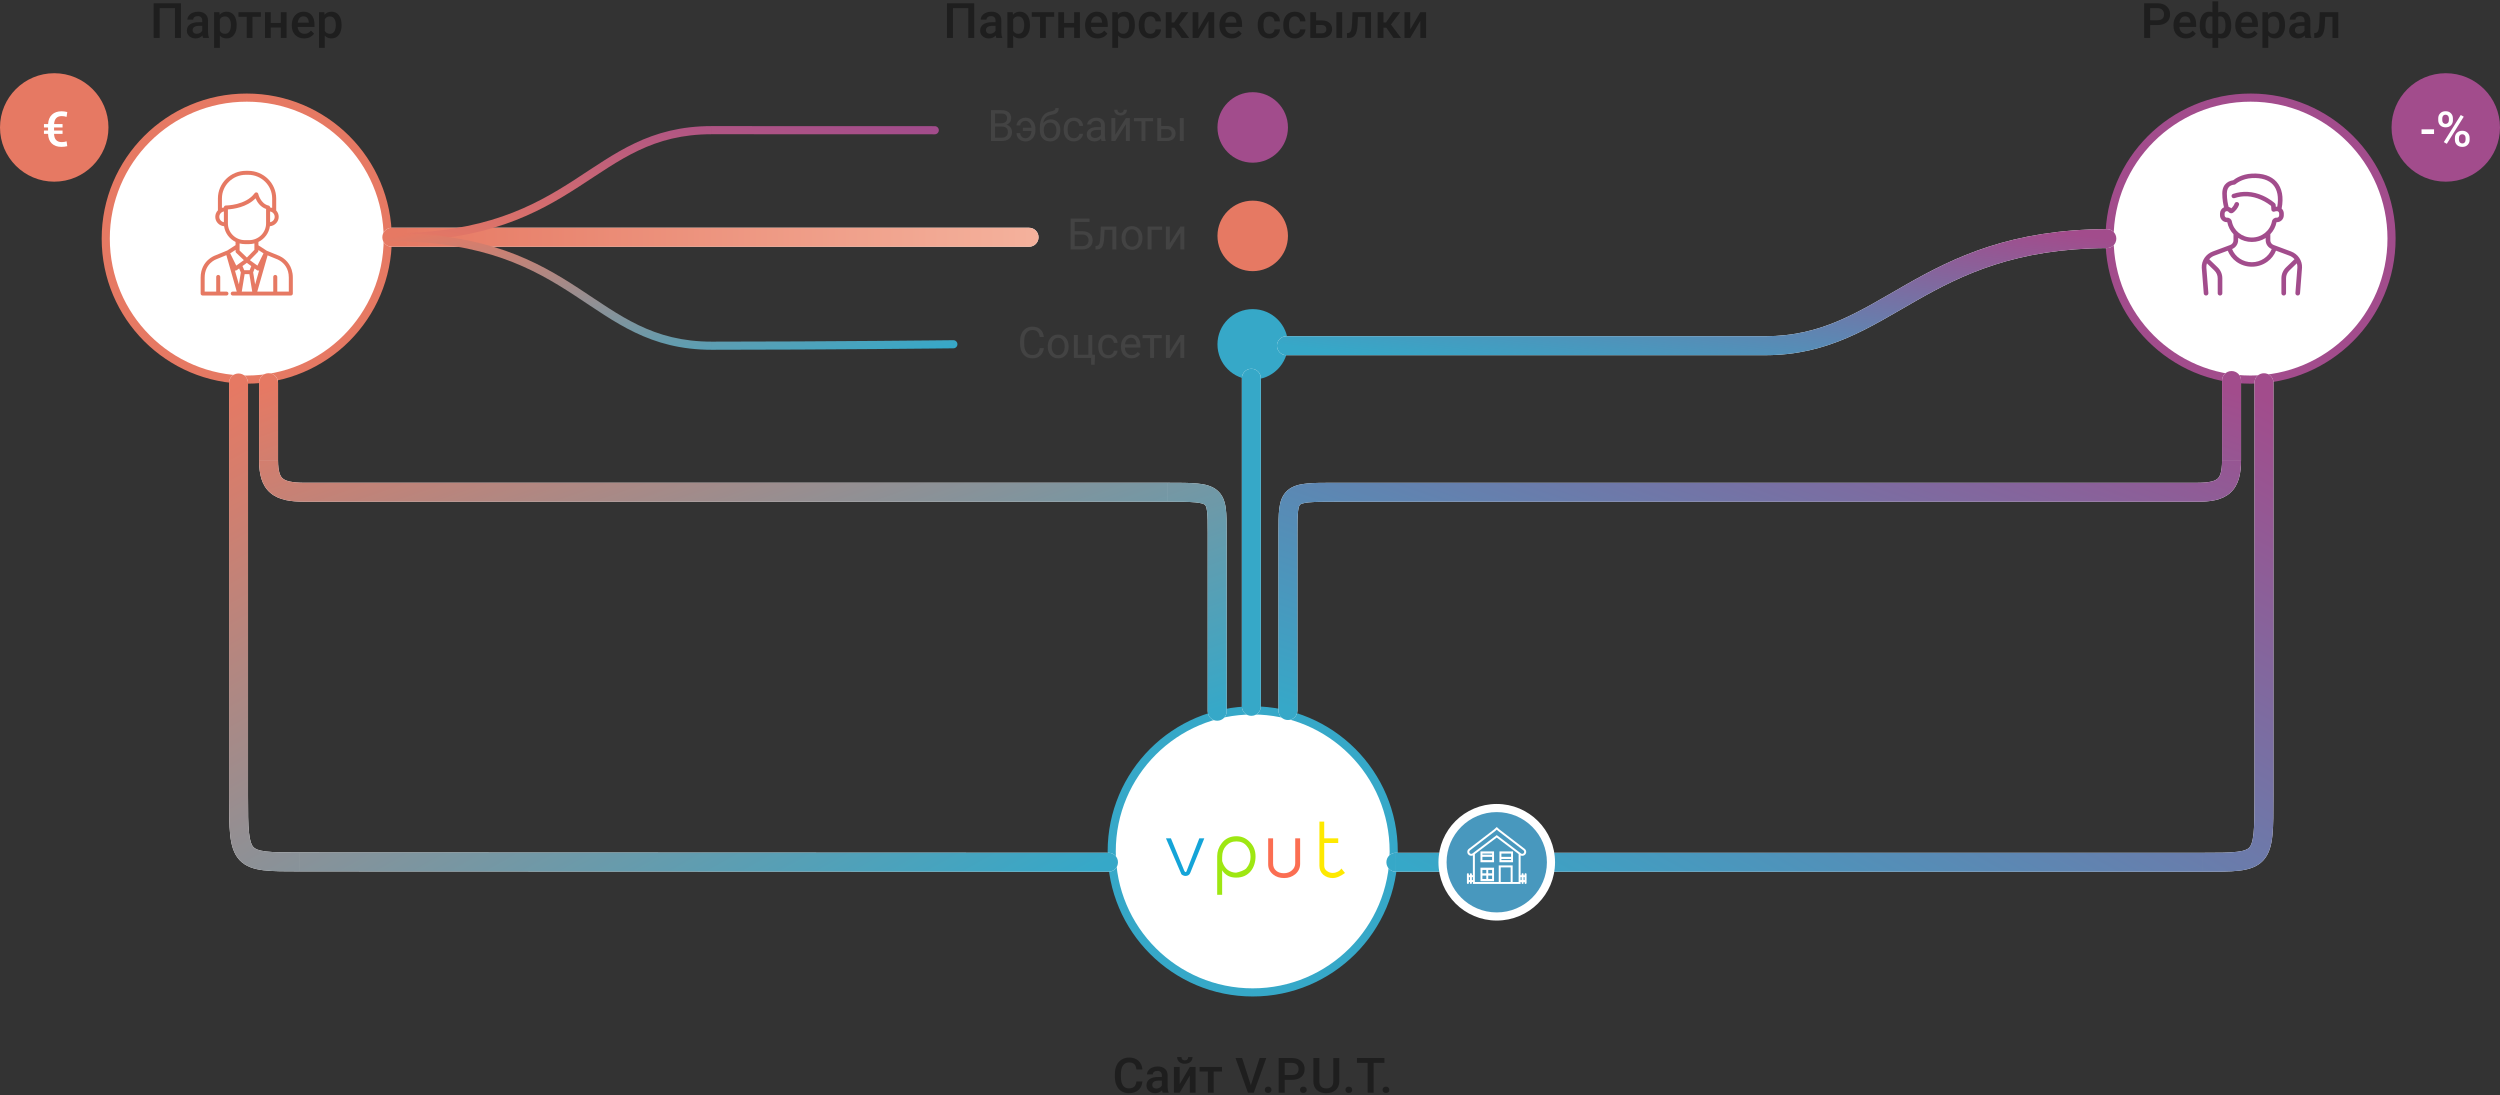 <?xml version="1.0" encoding="UTF-8"?>
<svg version="1.1" viewBox="0 0 922 404" xmlns="http://www.w3.org/2000/svg" xmlns:xlink="http://www.w3.org/1999/xlink">
<rect x="0" y="0" width="922" height="404" fill="#333333" stroke="none"/>
<title>schema</title>
<desc>Created using Figma</desc>
<g transform="translate(-9478 -264)">
<use transform="translate(9888 526)" fill="#FFFFFF" xlink:href="#d"/>
<use transform="translate(9888 526)" fill="#36A8C8" xlink:href="#c"/>
<use transform="translate(9908 573.17)" fill="#14A4D8" xlink:href="#t"/>
<use transform="translate(9964.6 567)" fill="#FEE900" xlink:href="#p"/>
<use transform="translate(9945.7 573.17)" fill="#FB6E52" xlink:href="#o"/>
<use transform="translate(9926.9 572.4)" fill="#9EE712" xlink:href="#n"/>
<use transform="translate(9517 300)" fill="#FFFFFF" xlink:href="#d"/>
<use transform="translate(9517 300)" fill="#E67963" xlink:href="#c"/>
<use transform="translate(9552 327)" fill="#E67963" xlink:href="#m"/>
<use transform="matrix(-1 0 0 1 9926.9 405.14)" fill="#FFFFFF" xlink:href="#f"/>
<use transform="matrix(-1 0 0 1 9926.9 405.14)" fill="url(#ap)" xlink:href="#f"/>
<use transform="translate(9622 350)" fill="#FFFFFF" xlink:href="#e"/>
<use transform="translate(9622 350)" fill="url(#ao)" xlink:href="#e"/>
<use transform="translate(9622.6 312)" fill="url(#an)" xlink:href="#l"/>
<use transform="matrix(1 0 0 -1 9622.6 391.5)" fill="url(#am)" xlink:href="#ag"/>
<use transform="translate(10256 300)" fill="#FFFFFF" xlink:href="#d"/>
<use transform="translate(10256 300)" fill="#A24C8C" xlink:href="#c"/>
<use transform="translate(10290 328)" fill="#A24C8C" xlink:href="#af"/>
<use transform="translate(9953 404.34)" fill="#FFFFFF" xlink:href="#k"/>
<use transform="translate(9953 404.34)" fill="url(#al)" xlink:href="#k"/>
<use transform="translate(9510 261)" fill="#1E1E1E" xlink:href="#ae"/>
<use transform="translate(9843 381)" fill="#434343" xlink:href="#ad"/>
<use transform="translate(9865 341)" fill="#434343" xlink:href="#ac"/>
<use transform="translate(9835 301)" fill="#434343" xlink:href="#ab"/>
<use transform="translate(9791 261)" fill="#1E1E1E" xlink:href="#aa"/>
<use transform="translate(10180 261)" fill="#1E1E1E" xlink:href="#z"/>
<use transform="translate(9881 650)" fill="#1E1E1E" xlink:href="#y"/>
<use transform="translate(9927 298)" fill="#A24C8C" xlink:href="#b"/>
<use transform="translate(9927 378)" fill="#36A8C8" xlink:href="#b"/>
<use transform="translate(9938 403)" fill="#FFFFFF" xlink:href="#j"/>
<use transform="translate(9938 403)" fill="url(#ak)" xlink:href="#j"/>
<use transform="matrix(-1 0 0 -1 10255 391.5)" fill="#FFFFFF" xlink:href="#i"/>
<use transform="matrix(-1 0 0 -1 10255 391.5)" fill="url(#aj)" xlink:href="#i"/>
<use transform="translate(9927 338)" fill="#E67963" xlink:href="#b"/>
<use transform="translate(9992.8 405.15)" fill="#FFFFFF" xlink:href="#h"/>
<use transform="translate(9992.8 405.15)" fill="url(#ai)" xlink:href="#h"/>
<use transform="matrix(-1 0 0 1 9886.8 405.24)" fill="#FFFFFF" xlink:href="#g"/>
<use transform="matrix(-1 0 0 1 9886.8 405.24)" fill="url(#ah)" xlink:href="#g"/>
<use transform="translate(10360 291)" fill="#A24C8C" xlink:href="#a"/>
<use transform="translate(10370 301)" fill="#FFFFFF" xlink:href="#x"/>
<use transform="translate(10010 562)" fill="#4898BE" xlink:href="#a"/>
<use transform="translate(10010 562)" fill="#FFFFFF" xlink:href="#w"/>
<use transform="translate(10024 578)" fill="#FFFFFF" xlink:href="#v"/>
<use transform="translate(10024 584)" fill="#FFFFFF" xlink:href="#u"/>
<use transform="translate(10031 578)" fill="#FFFFFF" xlink:href="#s"/>
<use transform="translate(10019 569)" fill="#FFFFFF" xlink:href="#r"/>
<use transform="translate(9478 291)" fill="#E67963" xlink:href="#a"/>
<use transform="translate(9493 301)" fill="#FFFFFF" xlink:href="#q"/>
</g>
<defs>
<linearGradient id="ap" x2="1" gradientTransform="matrix(-349.86 121.17 -349.86 -121.17 349.86 0)" gradientUnits="userSpaceOnUse">
<stop stop-color="#E67963" offset="0"/>
<stop stop-color="#36A8C8" offset="1"/>
</linearGradient>
<linearGradient id="ao" x2="1" gradientTransform="matrix(-231.63 0 0 -2.945 236 3)" gradientUnits="userSpaceOnUse">
<stop stop-color="#F4B19C" offset="0"/>
<stop stop-color="#E67963" offset="1"/>
</linearGradient>
<linearGradient id="an" x2="1" gradientTransform="matrix(-200.14 39.53 -200.14 -39.53 200.14 0)" gradientUnits="userSpaceOnUse">
<stop stop-color="#A24C8C" offset="0"/>
<stop stop-color="#E67963" offset="1"/>
</linearGradient>
<linearGradient id="am" x2="1" gradientTransform="matrix(207 -40.04 207 40.04 0 40.04)" gradientUnits="userSpaceOnUse">
<stop stop-color="#E67963" offset="0"/>
<stop stop-color="#36A8C8" offset="1"/>
</linearGradient>
<linearGradient id="al" x2="1" gradientTransform="matrix(338.6 -121.7 348 118.41 0 121.7)" gradientUnits="userSpaceOnUse">
<stop stop-color="#36A8C8" offset="0"/>
<stop stop-color="#A24C8C" offset="1"/>
</linearGradient>
<linearGradient id="ak" x2="1" gradientTransform="matrix(0 122 -3 0 1.5 0)" gradientUnits="userSpaceOnUse">
<stop stop-color="#36A8C8" offset="0"/>
<stop stop-color="#36A8C8" offset="1"/>
</linearGradient>
<linearGradient id="aj" x2="1" gradientTransform="matrix(-302.56 39.5 -302.56 -39.5 302.56 0)" gradientUnits="userSpaceOnUse">
<stop stop-color="#36A8C8" offset="0"/>
<stop stop-color="#A24C8C" offset="1"/>
</linearGradient>
<linearGradient id="ai" x2="1" gradientTransform="matrix(311.5 -176.85 320.15 172.07 0 176.85)" gradientUnits="userSpaceOnUse">
<stop stop-color="#36A8C8" offset="0"/>
<stop stop-color="#A24C8C" offset="1"/>
</linearGradient>
<linearGradient id="ah" x2="1" gradientTransform="matrix(-320.84 176.76 -320.84 -176.76 320.84 0)" gradientUnits="userSpaceOnUse">
<stop stop-color="#E67963" offset="0"/>
<stop stop-color="#36A8C8" offset="1"/>
</linearGradient>
<path id="d" d="m52 104c28.719 0 52-23.281 52-52s-23.281-52-52-52-52 23.281-52 52 23.281 52 52 52z" fill-rule="evenodd"/>
<path id="c" d="m52 105.5c29.547 0 53.5-23.953 53.5-53.5h-3c0 27.89-22.61 50.5-50.5 50.5v3zm53.5-53.5c0-29.547-23.953-53.5-53.5-53.5v3c27.89 0 50.5 22.61 50.5 50.5h3zm-53.5-53.5c-29.547 0-53.5 23.953-53.5 53.5h3c0-27.89 22.61-50.5 50.5-50.5v-3zm-53.5 53.5c0 29.547 23.953 53.5 53.5 53.5v-3c-27.89 0-50.5-22.61-50.5-50.5h-3z"/>
<path id="t" d="m12.307 2.2616e-15l-4.661 12.008-0.008 0.016c-0.11 0.39-0.296 0.438-0.431 0.438-0.059 0-0.211-0.048-0.44-0.462l-4.94-12h-1.827l5.49 12.756c0.118 0.43 0.355 0.724 0.677 0.836 0.338 0.207 0.66 0.294 1.057 0.294 0.406 0 0.736-0.096 1.074-0.302 0.296-0.183 0.533-0.477 0.66-0.82l5.185-12.764-1.836 2.2616e-15z"/>
<path id="p" d="m8.109 17.308l-0.251 0.32c-0.332 0.418-0.834 0.78-1.352 0.952l-0.04 0.017c-0.461 0.238-0.955 0.345-1.546 0.345-0.834 0-1.522-0.246-2.242-0.788-0.615-0.476-0.906-1.083-0.906-1.929v-8.33h5.163v-1.707h-5.163v-6.188h-1.772v16.315c0 1.313 0.494 2.446 1.416 3.291l0.016 0.008c1.02 0.829 2.128 1.215 3.488 1.215 0.664 0 1.465-0.181 2.193-0.501 0.68-0.295 1.36-0.689 2.031-1.174l0.283-0.205-1.319-1.641z"/>
<path id="o" d="m9.973 0v9.161c0 1.078-0.406 1.954-1.233 2.667-0.795 0.689-1.779 1.046-2.946 1.046-1.15 0-2.102-0.3-2.756-0.859l-0.008-0.008c-0.819-0.64-1.217-1.54-1.217-2.756v-9.25h-1.813v9.631c0 1.492 0.604 2.708 1.854 3.729 1.093 0.875 2.417 1.297 4.047 1.297 1.556 0 2.88-0.454 4.056-1.386 1.2-0.997 1.829-2.319 1.829-3.826v-9.444h-1.812z"/>
<path id="n" d="m7.117 0c1.796 0 3.417 0.663 4.686 1.921 1.57 1.458 2.339 3.272 2.339 5.524 0 2.087-0.609 4-1.721 5.392-1.328 1.615-3.141 2.427-5.396 2.427-1.119 0-2.139-0.207-2.957-0.613l-0.017-0.008c-0.978-0.538-1.737-1.259-2.223-2.079v9.036h-1.829v-14.254c0-1.748 0.576-3.371 1.713-4.82 1.303-1.673 3.115-2.526 5.404-2.526zm-3.817 3.537c-0.986 1.06-1.462 2.402-1.462 4.1h-0.009v1.524l0.275 0.754c0.368 1.002 1.011 1.905 1.821 2.534 0.952 0.663 1.946 0.986 3.058 0.994 1.303-0.273 3.058-0.861 3.759-1.615 1.053-1.226 1.562-2.601 1.562-4.191 0-1.698-0.477-3.04-1.462-4.1l-0.009-0.008c-0.894-1.077-2.147-1.615-3.709-1.615-1.603 0-2.781 0.497-3.825 1.623z" fill-rule="evenodd"/>
<path id="m" d="m30.06 31.931c-0.729-0.465-1.315-0.686-1.454-0.735l-4.229-1.733-2.98-1.935c-0.029-0.019-0.059-0.034-0.089-0.049v-1.254c2.251-1.105 3.882-3.254 4.233-5.798 1.814-0.144 3.247-1.642 3.247-3.463 0-0.901-0.351-1.723-0.925-2.342v-4.448c0-5.611-4.642-10.176-10.347-10.176h-0.802c-5.705 0-10.346 4.565-10.346 10.176v4.398c-0.603 0.624-0.974 1.465-0.974 2.391 0 1.821 1.433 3.319 3.247 3.463 0.353 2.544 1.983 4.693 4.234 5.798v1.172l-3.107 2.016c-0.042 0.009-0.084 0.021-0.125 0.038l-4.252 1.742c-0.212 0.075-1.462 0.547-2.702 1.699-1.228 1.14-2.691 3.192-2.691 6.491v5.883c0 0.403 0.332 0.731 0.742 0.731h8.773c0.41 0 0.742-0.327 0.742-0.73 0-0.403-0.332-0.73-0.742-0.73h-2.288v-5.421c0-0.403-0.332-0.73-0.742-0.73-0.41 0-0.743 0.327-0.743 0.73v5.421h-4.257v-5.153c0-5.261 4.234-6.756 4.411-6.816l0.05-0.018 3.541-1.451 3.828 13.439h-1.476c-0.41 0-0.743 0.327-0.743 0.73s0.333 0.73 0.743 0.73h2.452 5.6 0.01 13.356c0.41 0 0.742-0.328 0.742-0.732v-5.882c0-4.299-2.468-6.516-3.939-7.455zm-6.882-1.496l-2.237 4.521-2.774-2.008 2.934-2.995c0.163-0.166 0.23-0.389 0.201-0.601 0.004-0.03 0.007-0.061 0.007-0.093v-0.038l1.87 1.214zm-5.095 6.216l0.583-1.528-1.629-1.179-1.611 1.166 0.656 1.541h2.001zm-3.732-7.269c0.007-0.04 0.012-0.081 0.012-0.123v-1.46-1.022c0.629 0.162 1.288 0.25 1.969 0.25h1.522c0.68 0 1.34-0.087 1.969-0.249v2.374l-2.766 2.822-2.706-2.592zm11.264-10.435c0.958-0.168 1.688-0.992 1.688-1.982 0-0.99-0.731-1.814-1.688-1.982v3.964zm-17.045 0c-0.958-0.168-1.688-0.992-1.688-1.982 0-0.99 0.73-1.814 1.688-1.982v3.964zm0.667-6.157c0.025-0.003 0.051-0.004 0.079-0.004 0.118 0 7.3-0.043 10.602-4.534 0.171-0.233 0.465-0.345 0.751-0.287 0.285 0.057 0.511 0.274 0.575 0.554 0.008 0.035 0.885 3.635 3.792 4.285l0.019 0.005 0.047 0.013 0.026 0.01 0.041 0.016 0.03 0.014 0.034 0.017 0.032 0.019 0.027 0.018 0.032 0.023 0.025 0.02 0.028 0.026 0.023 0.023 0.024 0.026 0.023 0.028 0.02 0.025 0.023 0.033 0.015 0.024 0.021 0.037 0.012 0.024 0.018 0.039 0.011 0.028 0.013 0.038 0.009 0.034 0.009 0.034 0.006 0.042 0.004 0.029 2e-3 0.048 1e-3 0.009c0.265 0.026 0.52 0.083 0.765 0.164v-3.495c0-4.805-3.976-8.715-8.862-8.715h-0.801c-4.886 0-8.861 3.909-8.861 8.715v3.479c0.229-0.072 0.469-0.123 0.717-0.148l9.8e-4 -0.031 0.002-0.034 0.007-0.04 0.005-0.032 0.011-0.04 0.008-0.03 0.014-0.038 0.012-0.029 0.017-0.035 0.015-0.029 0.019-0.031 0.019-0.029 0.021-0.027 0.022-0.029 0.021-0.024 0.026-0.028 0.023-0.021 0.029-0.026 0.022-0.017 0.034-0.025 0.024-0.014 0.037-0.022 0.025-0.012 0.039-0.019 0.033-0.012 0.035-0.013 0.04-0.01 0.031-0.008 0.051-0.008 0.022-0.004zm0.819 6.605v-5.173c1.899-0.115 6.943-0.736 10.188-4.077 0.56 1.295 1.719 3.186 3.885 3.921v5.329c0 3.403-2.814 6.171-6.275 6.171h-1.522c-3.46-1e-4 -6.275-2.769-6.275-6.171zm2.821 9.864v-0.111l-1.981 1.286 2.237 4.521 2.796-2.024-2.827-2.708c-0.208-0.199-0.271-0.488-0.189-0.743-0.022-0.07-0.035-0.144-0.035-0.222zm1.221 12.616l-1.456-5.113 0.034 0.01c0.059 0.014 0.119 0.021 0.179 0.021 0.156 0 0.311-0.049 0.439-0.142l0.9-0.651 0.626 1.47-0.723 4.405zm2.123-3.764l-1.055 6.427h3.853l-1.055-6.427h-1.743zm3.141-0.655l0.548-1.434 0.87 0.63c0.128 0.093 0.283 0.142 0.439 0.142 0.06 0 0.119-7e-3 0.178-0.021 0.062-0.015 0.12-0.038 0.175-0.067l-1.48 5.198-0.73-4.447zm8.896 7.083h4.257v-5.153c0-3.428-1.773-5.28-3.263-6.23-0.649-0.415-1.147-0.585-1.151-0.587l-0.046-0.017-3.364-1.378-3.807 13.366h5.889v-5.421c0-0.404 0.332-0.73 0.742-0.73 0.411 0 0.743 0.327 0.743 0.73v5.421z" fill-rule="evenodd"/>
<path id="f" d="m353.36-1.5536e-13c0-1.933-1.567-3.5-3.5-3.5s-3.5 1.567-3.5 3.5l7-3.1071e-13zm-353.36 55.498h-3.5 3.5zm-3.5 65.669c0 1.933 1.567 3.5 3.5 3.5 1.933 0 3.5-1.567 3.5-3.5h-7zm353.36-121.17c-3.5 0-3.5 7.3278e-5 -3.5 2.1962e-4v6.5798e-4 0.001 0.002 0.002 0.002 0.003 0.003 0.004 0.004 0.005 0.005 0.005 0.006 0.006 0.007 0.007 0.007 0.008 0.008 0.009 0.009 0.01 0.01 0.01 0.011 0.011 0.012 0.012 0.012 0.013 0.013 0.014 0.014 0.014 0.015 0.015 0.016 0.016 0.016 0.017 0.017 0.018 0.018 0.018 0.019 0.019 0.019 0.02 0.02 0.021 0.021 0.021 0.022 0.022 0.022 0.023 0.023 0.024 0.024 0.024 0.025 0.025 0.025 0.026 0.026 0.026 0.027 0.027 0.027 0.028 0.028 0.028 0.029 0.029 0.029 0.03 0.03 0.031 0.031 0.259 0.034 0.034 0.034 0.035 0.035 0.035 0.036 0.036 0.036 0.037 0.037 0.037 0.038 0.038 0.038 0.039 0.039 0.039 0.039 0.04 0.04 0.04 0.041 0.041 0.041 0.042 0.042 0.042 0.042 0.043 0.043 0.043 0.044 0.044 0.044 0.044 0.045 0.045 0.045 0.046 0.046 0.046 0.046 0.047 0.047 0.047 0.047 0.048 0.048 0.048 0.048 0.049 0.049 0.049 0.049 0.05 0.407 0.052 0.052 0.052 0.053 0.053 0.053 0.053 0.054 0.054 0.054 0.054 0.055 0.055 0.055 0.055 0.055 0.056 0.056 0.056 0.056 0.057 0.057 0.057 0.057 0.057 0.058 0.058 0.058 0.058 0.058 0.059 0.059 0.059 0.059 0.059 0.06 0.06 0.06 0.06 0.06 0.061 0.061 0.061 0.061 0.061 0.062 0.062 0.062 0.062 0.062 0.062 0.063 0.063 0.063 0.063 0.063 0.063 0.064 0.064 0.064 0.064 0.064 0.064 0.065 0.065 0.065 0.065 0.065 0.065 0.066 0.066 0.066 0.066 0.066 0.066 0.066 0.067 0.067 0.067 0.067 0.067 0.067 0.067 0.068 0.068 0.068 0.068 0.068 0.068 0.068 0.068 0.069 0.069 0.069 0.069 0.069 0.069 0.069 0.069 0.07 0.07 0.07 0.07 0.07 0.07 0.07 0.07 0.07 0.07 0.071 0.071 0.071 0.071 0.071 0.071 0.071 0.071 0.071 0.071 0.071 0.072 0.072 0.072 0.072 0.072 0.072 0.072 0.072 0.072 0.072 0.072 0.072 0.072 0.073 0.073 0.073 0.073 0.073 0.073 0.073 0.073 0.073 0.073 0.073 0.073 0.073 0.073 0.073 0.073 0.074 0.074 0.074 0.074 0.074 0.074 0.074 0.074 0.074 0.074 0.074 0.074 0.074 0.074 0.074 0.074 0.074 0.074 0.074 0.074 0.074 0.074 0.074 0.074 0.074 0.074 0.074 0.074 0.074 0.074 0.074 0.074 0.074 0.074 0.074 0.074 0.074 0.074 0.074 0.074 0.074 0.074 0.074 0.074 0.074 0.074 0.074 0.074 0.074 0.074 0.074 2.363 4.503 2.055 0.96 0.461 0.057 0.056 0.056 0.056 0.056 0.056 0.055 0.055h7v-0.055-0.055-0.056-0.056-0.056-0.056-0.056-0.057-0.461-0.96-1.007-0.064-0.065-0.065-0.065-0.065-0.065-0.065-0.065-0.066-0.066-0.066-0.066-0.066-0.066-0.067-0.067-0.067-0.067-0.067-0.067-0.067-0.068-0.068-0.068-0.068-0.068-0.068-0.068-0.068-0.069-0.069-0.069-0.069-0.069-0.069-0.069-0.069-0.07-0.07-0.07-0.07-0.07-0.07-0.07-0.07-0.07-0.07-0.071-2.303-2.363-0.074-0.074-0.074-0.074-0.074-0.074-0.074-0.074-0.074-0.074-0.074-0.074-0.074-0.074-0.074-0.074-0.074-0.074-0.074-0.074-0.074-0.074-0.074-0.074-0.074-0.074-0.074-0.074-0.074-0.074-0.074-0.074-0.074-0.074-0.074-0.074-0.074-0.074-0.074-0.074-0.074-0.074-0.074-0.074-0.074-0.074-0.074-0.074-0.074-0.074-0.074-0.073-0.073-0.073-0.073-0.073-0.073-0.073-0.073-0.073-0.073-0.073-0.073-0.073-0.073-0.073-0.073-0.072-0.072-0.072-0.072-0.072-0.072-0.072-0.072-0.072-0.072-0.072-0.072-0.072-0.071-0.071-0.071-0.071-0.071-0.071-0.071-0.071-0.071-0.071-0.071-0.07-0.07-0.07-0.07-0.07-0.07-0.07-0.07-0.07-0.07-0.069-0.069-0.069-0.069-0.069-0.069-0.069-0.069-0.068-0.068-0.068-0.068-0.068-0.068-0.068-0.068-0.067-0.067-0.067-0.067-0.067-0.067-0.067-0.066-0.066-0.066-0.066-0.066-0.066-0.066-0.065-0.065-0.065-0.065-0.065-0.257-0.064-0.064-0.064-0.063-0.063-0.063-0.063-0.063-0.063-0.062-0.062-0.062-0.062-0.062-0.062-0.061-0.061-0.061-0.061-0.061-0.06-0.06-0.06-0.06-0.06-0.059-0.059-0.059-0.059-0.059-0.058-0.058-0.058-0.058-0.058-0.057-0.057-0.057-0.057-0.057-0.056-0.056-0.056-0.056-0.055-0.055-0.055-0.055-0.055-0.054-0.054-0.054-0.054-0.053-0.053-0.053-0.053-0.052-0.052-0.052-0.407-0.05-0.049-0.049-0.049-0.049-0.048-0.048-0.048-0.048-0.047-0.047-0.047-0.047-0.046-0.046-0.046-0.046-0.045-0.045-0.045-0.044-0.044-0.044-0.044-0.043-0.043-0.043-0.042-0.042-0.042-0.042-0.041-0.041-0.041-0.04-0.04-0.04-0.039-0.039-0.039-0.039-0.038-0.038-0.038-0.037-0.037-0.037-0.036-0.036-0.036-0.035-0.035-0.035-0.034-0.034-0.034-0.132-0.032-0.032-0.032-0.031-0.031-0.031-0.03-0.03-0.029-0.029-0.029-0.028-0.028-0.028-0.027-0.027-0.027-0.026-0.026-0.026-0.025-0.025-0.025-0.024-0.024-0.024-0.023-0.023-0.022-0.022-0.022-0.021-0.021-0.021-0.02-0.02-0.019-0.019-0.019-0.018-0.018-0.018-0.017-0.017-0.016-0.016-0.016-0.015-0.015-0.014-0.014-0.014-0.013-0.013-0.012-0.012-0.012-0.011-0.011-0.01-0.01-0.01-0.009-0.009-0.008-0.008-0.007-0.007-0.007-0.006-0.006-0.005-0.005-0.005-0.004-0.004-0.003-0.003-0.002-0.002-0.002-0.001-6.5798e-4c0-1.4634e-4 0-2.1962e-4 -3.5-2.1962e-4zm-3.5 28.592c0 4.433-0.87 6.008-1.747 6.747-1.062 0.895-3.225 1.562-8.113 1.562v7c4.95 0 9.466-0.546 12.625-3.21 3.343-2.819 4.235-7.149 4.235-12.099h-7zm-9.86 8.309h-1.061-1.059-1.057-1.055-1.053-1.052-1.049-1.048-1.046-1.044-1.042-1.04-1.038-1.037-1.034-1.033-1.031-1.028-1.028-1.025-1.023-1.021-1.02-1.018-1.015-1.014-1.012-1.011-1.008-1.007-1.004-1.003-1.001-0.999-0.997-0.995-0.994-0.992-0.989-0.988-0.986-0.985-0.982-0.981-0.978-0.977-0.975-0.973-0.972-0.969-0.968-0.966-0.963-0.963-0.96-0.958-0.957-0.955-0.953-0.951-0.949-0.948-0.945-0.944-0.942-0.94-0.938-0.937-0.935-0.933-0.931-0.929-0.927-0.926-0.924-0.921-0.921-0.918-0.916-0.915-0.913-0.911-0.909-0.908-0.906-0.903-0.902-0.901-0.898-0.897-0.895-0.893-0.891-0.889-0.888-0.886-0.884-0.882-0.881-0.878-0.877-0.875-0.874-0.871-0.87-0.868-0.866-0.864-0.863-0.861-0.859-0.857-0.856-0.853-0.852-0.85-0.849-0.846-0.845-0.843-0.842-0.839-0.838-0.836-0.834-0.833-0.83-0.829-0.827-0.826-0.823-0.822-0.82-0.819-0.816-0.815-0.813-0.812-0.809-0.808-0.806-0.805-0.802-0.801-0.799-0.797-0.796-0.794-0.792-0.79-0.789-0.787-0.785-0.784-0.781-0.78-0.778-0.777-0.775-0.773-0.771-0.77-0.767-0.767-0.764-0.763-0.761-0.759-0.757-0.756-0.754-0.752-0.751-0.749-0.747-0.745-0.744-0.742-0.741-0.738-0.737-0.735-0.734-0.731-0.731-0.728-0.727-0.724-0.724-0.721-0.72-0.718-0.717-0.714-0.713-0.712-0.709-0.708-0.707-0.704-0.703-0.701-0.7-0.698-0.696-0.694-0.693-0.691-0.69-0.687-0.686-0.685-0.682-0.681-0.68-0.677-0.676-0.675-0.672-0.671-0.67-0.667-0.666-0.664-0.663-0.661-0.659-0.658-0.656-0.654-0.653-0.651-0.649-0.648-0.646-0.644-0.643-0.641-0.639-0.638-0.636-0.634-0.633-0.631-0.63-0.628-0.626-0.624-0.623-0.622-0.619-0.618-0.617-0.614-0.613-0.612-0.61-0.608-0.606-0.605-0.604-0.601-0.6-0.599-0.596-0.596-0.593-0.592-0.59-0.589-0.587-0.585-0.584-0.582-0.581-0.579-0.577-0.576-0.574-0.572-0.571-0.57-0.567-0.566-0.565-0.563-0.561-0.559-0.558-0.557-0.555-0.553-0.551-0.551-0.548-0.547-0.545-0.544-0.542-0.54-0.539-0.537-0.536-0.534-0.532-0.531-0.529-0.528-0.526-0.525-0.523-0.521-0.52-0.518-0.517-0.515-0.514-0.512-0.51-0.509-0.507-0.506-0.504-0.502-0.501-0.499-0.498-0.496-0.495-0.493-0.492-0.49-0.488-0.487-0.485-0.484-0.482-0.481-0.479-0.478-0.476-0.474-0.473-0.471-0.47-0.468-0.467-0.465-0.464-0.462-0.461-0.459-0.458-0.456-0.455-0.453-0.451-0.45-0.448-0.447-0.445-0.444-0.442-0.441-0.439-0.438-0.436-0.434-0.433-0.431-0.43-0.428-0.427-0.425-0.424-0.422-0.421-0.419-0.418-0.416-0.415-0.413-0.412-0.41-0.409-0.407-0.406-0.404-0.403-0.401-0.4-0.398-0.397-0.395-0.394-0.392-0.391-0.389-0.388-0.386-0.385-0.383-0.382-0.38-0.379-0.377-0.376-0.374-0.373-0.371-0.37-0.368-0.367-0.366-0.364-0.362-0.361-0.36-0.358-0.357-0.355-0.354-0.352-0.351-0.349-0.348-0.346-0.345-0.344-0.342-0.341-0.339-0.338-0.336-0.335-0.333-0.332-0.33-0.329-0.327-0.326-0.325-0.323-0.322-0.32-0.319-0.317-0.316-0.315-0.313-0.311-0.31-0.309-0.307-0.306-0.304-0.303-0.301-0.3-0.299-0.297-0.296-0.294-0.293-0.291-0.29-0.289-0.287-0.286-0.284-0.283-0.281-0.28-0.279-0.277-0.276-0.274-0.273-0.272-0.27-0.269-0.267-0.266-0.265-0.263-0.262-0.26-0.259-0.258-0.256-0.255-0.253-0.252-0.251-0.249-0.248-0.246-0.245-0.244-0.242-0.241-0.239-0.238-0.237-0.235-0.234-0.233-0.231-0.23-0.228-0.227-0.226v7h0.226 0.227 0.228 0.23 0.231 0.233 0.234 0.235 0.237 0.238 0.239 0.241 0.242 0.244 0.245 0.246 0.248 0.249 0.251 0.252 0.253 0.255 0.256 0.258 0.259 0.26 0.262 0.263 0.265 0.266 0.267 0.269 0.27 0.272 0.273 0.274 0.276 0.277 0.279 0.28 0.281 0.283 0.284 0.286 0.287 0.289 0.29 0.291 0.293 0.294 0.296 0.297 0.299 0.3 0.301 0.303 0.304 0.306 0.307 0.309 0.31 0.311 0.313 0.315 0.316 0.317 0.319 0.32 0.322 0.323 0.325 0.326 0.327 0.329 0.33 0.332 0.333 0.335 0.336 0.338 0.339 0.341 0.342 0.344 0.345 0.346 0.348 0.349 0.351 0.352 0.354 0.355 0.357 0.358 0.36 0.361 0.362 0.364 0.366 0.367 0.368 0.37 0.371 0.373 0.374 0.376 0.377 0.379 0.38 0.382 0.383 0.385 0.386 0.388 0.389 0.391 0.392 0.394 0.395 0.397 0.398 0.4 0.401 0.403 0.404 0.406 0.407 0.409 0.41 0.412 0.413 0.415 0.416 0.418 0.419 0.421 0.422 0.424 0.425 0.427 0.428 0.43 0.431 0.433 0.434 0.436 0.438 0.439 0.441 0.442 0.444 0.445 0.447 0.448 0.45 0.451 0.453 0.455 0.456 0.458 0.459 0.461 0.462 0.464 0.465 0.467 0.468 0.47 0.471 0.473 0.474 0.476 0.478 0.479 0.481 0.482 0.484 0.485 0.487 0.488 0.49 0.492 0.493 0.495 0.496 0.498 0.499 0.501 0.502 0.504 0.506 0.507 0.509 0.51 0.512 0.514 0.515 0.517 0.518 0.52 0.521 0.523 0.525 0.526 0.528 0.529 0.531 0.532 0.534 0.536 0.537 0.539 0.54 0.542 0.544 0.545 0.547 0.548 0.551 0.551 0.553 0.555 0.557 0.558 0.559 0.561 0.563 0.565 0.566 0.567 0.57 0.571 0.572 0.574 0.576 0.577 0.579 0.581 0.582 0.584 0.585 0.587 0.589 0.59 0.592 0.593 0.596 0.596 0.599 0.6 0.601 0.604 0.605 0.606 0.608 0.61 0.612 0.613 0.614 0.617 0.618 0.619 0.622 0.623 0.624 0.626 0.628 0.63 0.631 0.633 0.634 0.636 0.638 0.639 0.641 0.643 0.644 0.646 0.648 0.649 0.651 0.653 0.654 0.656 0.658 0.659 0.661 0.663 0.664 0.666 0.667 0.67 0.671 0.672 0.675 0.676 0.677 0.68 0.681 0.682 0.685 0.686 0.687 0.69 0.691 0.693 0.694 0.696 0.698 0.7 0.701 0.703 0.704 0.707 0.708 0.709 0.712 0.713 0.714 0.717 0.718 0.72 0.721 0.724 0.724 0.727 0.728 0.731 0.731 0.734 0.735 0.737 0.738 0.741 0.742 0.744 0.745 0.747 0.749 0.751 0.752 0.754 0.756 0.757 0.759 0.761 0.763 0.764 0.767 0.767 0.77 0.771 0.773 0.775 0.777 0.778 0.78 0.781 0.784 0.785 0.787 0.789 0.79 0.792 0.794 0.796 0.797 0.799 0.801 0.802 0.805 0.806 0.808 0.809 0.812 0.813 0.815 0.816 0.819 0.82 0.822 0.823 0.826 0.827 0.829 0.83 0.833 0.834 0.836 0.838 0.839 0.842 0.843 0.845 0.846 0.849 0.85 0.852 0.853 0.856 0.857 0.859 0.861 0.863 0.864 0.866 0.868 0.87 0.871 0.874 0.875 0.877 0.878 0.881 0.882 0.884 0.886 0.888 0.889 0.891 0.893 0.895 0.897 0.898 0.901 0.902 0.903 0.906 0.908 0.909 0.911 0.913 0.915 0.916 0.918 0.921 0.921 0.924 0.926 0.927 0.929 0.931 0.933 0.935 0.937 0.938 0.94 0.942 0.944 0.945 0.948 0.949 0.951 0.953 0.955 0.957 0.958 0.96 0.963 0.963 0.966 0.968 0.969 0.972 0.973 0.975 0.977 0.978 0.981 0.982 0.985 0.986 0.988 0.989 0.992 0.994 0.995 0.997 0.999 1.001 1.003 1.004 1.007 1.008 1.011 1.012 1.014 1.015 1.018 1.02 1.021 1.023 1.025 1.028 1.028 1.031 1.033 1.034 1.037 1.038 1.04 1.042 1.044 1.046 1.048 1.049 1.052 1.053 1.055 1.057 1.059 1.061v-7zm-318.22 0c-4.503 0-8.123 0.005-10.898 0.271-2.704 0.259-5.333 0.813-7.331 2.479-2.134 1.779-2.894 4.251-3.226 6.709-0.325 2.406-0.317 5.501-0.317 9.138h7c0-3.843 0.008-6.375 0.254-8.203 0.239-1.776 0.621-2.143 0.771-2.268 0.286-0.238 1.082-0.654 3.518-0.887 2.364-0.227 5.596-0.239 10.229-0.239v-7zm-21.772 18.597v40.099 18.033 5.51 0.866 0.636 0.032 0.031 0.058 0.028 0.027 0.026 0.025 0.047 0.043 0.02 0.019 0.035 0.016 0.015 0.027 0.012 0.011 0.019 8e-3 7e-3 6e-3 4e-3 4e-3 3e-3 1e-3c0 1e-3 0 1e-3 3.5 1e-3 3.5 0 3.5 0 3.5-1e-3v-1e-3 -3e-3 -4e-3 -4e-3 -6e-3 -7e-3 -8e-3 -0.019-0.011-0.012-0.027-0.015-0.016-0.035-0.019-0.02-0.043-0.047-0.025-0.026-0.027-0.028-0.058-0.031-0.032-0.636-0.866-5.51-18.033-40.099h-7z"/>
<path id="e" d="m0.5-2c-1.933 0-3.5 1.567-3.5 3.5 0 1.933 1.567 3.5 3.5 3.5v-7zm235.01 7c1.933 0 3.5-1.567 3.5-3.5 0-1.933-1.567-3.5-3.5-3.5v7zm-235.01 0h235.01v-7h-235.01v7z"/>
<path id="l" d="m-0.007 38.03c-0.828 0.004-1.497 0.678-1.493 1.507 0.004 0.829 0.678 1.497 1.507 1.493l-0.013-3zm117.91-38.03v1.5-1.5zm82.234 1.53c0.828 6.2e-4 1.501-0.67 1.501-1.499 1e-3 -0.828-0.67-1.5-1.499-1.501l-2e-3 3zm-200.13 39.5c34.833-0.155 53.372-10.173 68.784-20.12 15.355-9.91 27.211-19.41 49.113-19.41v-3c-22.955 0-35.588 10.111-50.74 19.89-15.095 9.742-33.079 19.489-67.171 19.64l0.013 3zm117.9-39.53c21.02 0 41.579 0.007 56.882 0.015 7.652 0.004 13.99 0.007 18.415 0.01 2.213 0.001 3.947 0.003 5.128 0.003 0.59 4.1e-4 1.043 7.3e-4 1.347 9.5e-4 0.153 1.1e-4 0.268 2e-4 0.345 2.5e-4 0.039 3e-5 0.068 5e-5 0.088 7e-5 9e-3 0 0.017 1e-5 0.022 1e-5 2e-3 1e-5 4e-3 1e-5 5e-3 1e-5h2e-3l1e-3 -1.5 1e-3 -1.5h-2e-3c-1e-3 0-3e-3 0-5e-3 -1e-5 -5e-3 0-0.012 0-0.022-1e-5 -0.02-2e-5 -0.049-4e-5 -0.087-7e-5 -0.078-5e-5 -0.193-1.4e-4 -0.345-2.5e-4 -0.305-2.2e-4 -0.757-5.4e-4 -1.348-9.5e-4 -1.181-8.2e-4 -2.916-0.002-5.128-0.003-4.425-0.003-10.763-0.007-18.415-0.01-15.304-0.007-35.863-0.015-56.884-0.015v3z"/>
<path id="ag" d="m-0.007 38.54c-0.828 0.004-1.497 0.678-1.493 1.507 0.004 0.828 0.678 1.497 1.507 1.493l-0.013-3zm117.95-38.54v1.5-1.5zm89.038 2.04c0.828 0.01 1.507-0.654 1.517-1.483 9e-3 -0.828-0.654-1.508-1.483-1.517l-0.034 3zm-206.98 39.5c34.837-0.155 53.39-10.304 68.812-20.379 15.368-10.04 27.231-19.661 49.127-19.661v-3c-22.961 0-35.608 10.245-50.768 20.149-15.105 9.868-33.097 19.739-67.184 19.891l0.013 3zm117.94-40.04c21.015 0 43.274 0.135 60.281 0.27 8.503 0.067 15.693 0.135 20.756 0.186 2.532 0.025 4.532 0.046 5.9 0.061 0.683 0.007 1.209 0.013 1.563 0.017 0.177 0.002 0.312 0.003 0.402 0.005 0.045 5.1e-4 0.079 9e-4 0.102 0.001 0.011 1.3e-4 0.02 2.3e-4 0.025 2.9e-4 3e-3 3e-5 5e-3 6e-5 7e-3 7e-5 0 1e-5 1e-3 2e-5 1e-3 2e-5 1e-3 1e-5 1e-3 1e-5 0.018-1.5 0.017-1.5 0.017-1.5 0.017-1.5-1e-3 -4e-6 -1e-3 -1e-5 -2e-3 -1.8e-5 -1e-3 -1.7e-5 -4e-3 -4.1e-5 -6e-3 -7.4e-5 -6e-3 -6.6e-5 -0.015-1.64e-4 -0.026-2.94e-4 -0.023-2.6e-4 -0.057-6.48e-4 -0.102-0.001-0.09-0.001-0.225-0.003-0.403-0.005-0.354-0.004-0.88-0.01-1.564-0.017-1.368-0.015-3.369-0.036-5.902-0.061-5.065-0.051-12.257-0.118-20.762-0.186-17.011-0.135-39.279-0.27-60.305-0.27v3z"/>
<path id="af" d="m32.949 28.739l-6.439-2.397c-0.72-0.273-1.211-0.952-1.211-1.701v-2.265c1.147-1.207 1.967-2.723 2.295-4.442 0.246 0.018 0.492-0.009 0.729-0.062 1.13-0.256 1.949-1.304 1.949-2.494v-0.635c0-0.714-0.301-1.375-0.802-1.833 0.802-4.178 0.155-7.58-1.876-9.854-1.949-2.195-5.109-3.235-9.135-3.032-3.744 0.194-6.149 1.877-6.886 2.468-1.038 0.132-3.999 0.855-3.999 4.865 0 2.221 0.374 4.063 0.638 5.085-0.883 0.397-1.476 1.287-1.476 2.309v0.626c0 1.19 0.82 2.23 1.949 2.494 0.246 0.053 0.492 0.079 0.729 0.062 0.328 1.71 1.148 3.235 2.296 4.442v2.274c0 0.749-0.483 1.437-1.212 1.701l-6.439 2.397c-2.541 0.943-4.171 3.349-4.053 5.984l0.738 9.466c0.018 0.441 0.4 0.793 0.855 0.793h0.037c0.474-0.018 0.838-0.405 0.819-0.864l-0.747-9.466c-0.027-0.538 0.055-1.058 0.21-1.542l2.741 2.653c0.792 0.767 1.23 1.78 1.23 2.864v5.535c0 0.458 0.383 0.829 0.856 0.829 0.474 0 0.855-0.37 0.855-0.829v-5.535c0-1.525-0.609-2.953-1.73-4.037l-3.097-2.997c0.492-0.573 1.139-1.031 1.895-1.313l4.928-1.833c0.647 1.604 1.758 3.041 3.188 4.072 1.658 1.199 3.634 1.833 5.711 1.833 2.103 0 4.089-0.652 5.765-1.877 1.412-1.031 2.505-2.45 3.134-4.037l4.927 1.833c0.756 0.282 1.403 0.74 1.895 1.313l-3.097 2.997c-1.111 1.075-1.73 2.512-1.73 4.037v5.535c0 0.458 0.383 0.829 0.856 0.829 0.474 0 0.857-0.37 0.857-0.829v-5.535c0-1.084 0.436-2.098 1.23-2.864l2.741-2.653c0.155 0.485 0.236 1.005 0.209 1.542l-0.737 9.466c-0.019 0.458 0.346 0.846 0.819 0.864h0.037c0.455 0 0.828-0.344 0.856-0.793l0.738-9.466c0.127-2.626-1.503-5.032-4.044-5.984zm-21.851-11.114c-0.154-0.811-0.938-1.401-1.775-1.349-0.082 0.009-0.164 0-0.246-0.018-0.364-0.079-0.638-0.458-0.638-0.881v-0.626c0-0.423 0.291-0.802 0.665-0.864 0.318-0.053 0.619 0.062 0.811 0.3 0.154 0.203 0.373 0.344 0.61 0.414 0.354 0.106 0.747 0.044 1.047-0.159 0.766-0.52 1.785-1.701 2.168-2.856 0.145-0.432-0.101-0.899-0.547-1.04-0.446-0.141-0.929 0.097-1.074 0.529-0.2 0.608-0.72 1.304-1.202 1.745-0.292-0.238-0.629-0.414-0.993-0.511-0.228-0.837-0.655-2.697-0.655-4.953 0-1.348 0.428-2.292 1.284-2.812 0.665-0.405 1.366-0.423 1.366-0.423 0.219 0 0.437-0.079 0.592-0.229 0.019-0.018 2.204-2.01 6.029-2.212 3.47-0.185 6.157 0.67 7.76 2.459 1.621 1.816 2.159 4.601 1.558 8.091-0.173-0.009-0.355 0-0.537 0.018l-0.055-0.723c-0.018-0.203-0.109-0.388-0.255-0.529l-0.024-0.021c-0.226-0.201-1.865-1.663-4.448-2.817-3.643-1.622-7.432-1.842-10.975-0.652-0.446 0.15-0.684 0.626-0.528 1.049 0.155 0.432 0.646 0.661 1.084 0.511 3.143-1.058 6.385-0.873 9.646 0.564 1.921 0.846 3.297 1.904 3.816 2.344l0.109 1.375c0.018 0.282 0.191 0.538 0.456 0.67 0.264 0.132 0.573 0.123 0.828-0.018 0.155-0.088 0.684-0.167 0.911-0.115 0.383 0.07 0.674 0.441 0.674 0.855v0.635c0 0.423-0.273 0.802-0.638 0.881-0.082 0.018-0.164 0.026-0.246 0.018-0.838-0.062-1.621 0.529-1.775 1.349-0.656 3.464-3.771 5.976-7.414 5.976-3.616-0.009-6.731-2.521-7.387-5.976zm0.101 10.224c1.156 2.926 4.025 4.856 7.305 4.856 3.242 0 6.156-1.965 7.305-4.856-1.33-0.529-2.223-1.807-2.223-3.208v-0.873c-1.467 0.934-3.215 1.472-5.082 1.472s-3.616-0.538-5.082-1.472v0.873c0 1.393-0.893 2.671-2.223 3.208z" fill-rule="evenodd"/>
<path id="k" d="m351.5-1.3919e-13c0-1.933-1.567-3.5-3.5-3.5s-3.5 1.567-3.5 3.5l7-2.7838e-13zm-3.5 29.394h-3.5 3.5zm-348 26.906h-3.5 3.5zm-3.5 65.403c0 1.933 1.567 3.5 3.5 3.5 1.933 0 3.5-1.567 3.5-3.5h-7zm351.5-121.7c-3.5 0-3.5 7.6337e-5 -3.5 2.2878e-4v6.8544e-4 0.001 0.002 0.002 0.002 0.003 0.003 0.004 0.004 0.005 0.005 0.006 0.006 0.006 0.007 0.007 0.008 0.008 0.009 0.009 0.01 0.01 0.01 0.011 0.011 0.012 0.012 0.012 0.013 0.013 0.014 0.014 0.015 0.015 0.015 0.016 0.016 0.017 0.017 0.017 0.018 0.018 0.019 0.019 0.019 0.02 0.02 0.021 0.021 0.021 0.022 0.022 0.023 0.023 0.023 0.024 0.024 0.024 0.025 0.025 0.026 0.026 0.026 0.027 0.027 0.027 0.028 0.028 0.029 0.029 0.029 0.03 0.03 0.03 0.031 0.031 0.031 0.032 0.032 0.269 0.035 0.035 0.036 0.036 0.037 0.037 0.037 0.037 0.038 0.038 0.038 0.039 0.039 0.039 0.04 0.04 0.04 0.041 0.041 0.041 0.042 0.042 0.042 0.043 0.043 0.043 0.043 0.044 0.044 0.044 0.045 0.045 0.045 0.046 0.046 0.046 0.046 0.047 0.047 0.047 0.048 0.048 0.048 0.048 0.049 0.049 0.049 0.049 0.05 0.05 0.05 0.051 0.051 0.051 0.051 0.052 0.422 0.054 0.054 0.054 0.055 0.055 0.055 0.055 0.056 0.056 0.056 0.056 0.057 0.057 0.057 0.057 0.058 0.058 0.058 0.058 0.058 0.059 0.059 0.059 0.059 0.06 0.06 0.06 0.06 0.06 0.061 0.061 0.061 0.061 0.061 0.062 0.062 0.062 0.062 0.062 0.063 0.063 0.063 0.063 0.063 0.064 0.064 0.064 0.064 0.064 0.064 0.065 0.065 0.065 0.065 0.065 0.066 0.066 0.066 0.066 0.066 0.267 0.067 0.067 0.067 0.068 0.068 0.068 0.068 0.068 0.068 0.068 0.069 0.069 0.069 0.069 0.069 0.069 0.069 0.07 0.07 0.07 0.07 0.07 0.07 0.07 0.07 0.071 0.071 0.071 0.071 0.071 0.071 0.071 0.071 0.072 0.072 0.072 0.072 0.072 0.072 0.072 18.216h7v-18.216-0.072-0.072-0.072-0.072-0.072-0.072-0.072-0.071-0.071-0.071-0.071-0.071-0.071-0.071-0.071-0.07-0.07-0.07-0.07-0.07-0.07-0.07-0.07-0.069-0.069-0.069-0.069-0.069-0.069-0.069-0.068-0.068-0.068-0.068-0.068-0.068-0.068-0.067-0.067-0.067-0.267-0.066-0.066-0.066-0.066-0.066-0.065-0.065-0.065-0.065-0.065-0.064-0.064-0.064-0.064-0.064-0.064-0.063-0.063-0.063-0.063-0.063-0.062-0.062-0.062-0.062-0.062-0.061-0.061-0.061-0.061-0.061-0.06-0.06-0.06-0.06-0.06-0.059-0.059-0.059-0.059-0.058-0.058-0.058-0.058-0.058-0.057-0.057-0.057-0.057-0.056-0.056-0.056-0.056-0.055-0.055-0.055-0.055-0.054-0.054-0.054-0.422-0.052-0.051-0.051-0.051-0.051-0.05-0.05-0.05-0.049-0.049-0.049-0.049-0.048-0.048-0.048-0.048-0.047-0.047-0.047-0.046-0.046-0.046-0.046-0.045-0.045-0.045-0.044-0.044-0.044-0.043-0.043-0.043-0.043-0.042-0.042-0.042-0.041-0.041-0.041-0.04-0.04-0.04-0.039-0.039-0.039-0.038-0.038-0.038-0.037-0.037-0.037-0.037-0.036-0.036-0.035-0.035-0.137-0.033-0.033-0.033-0.032-0.032-0.032-0.031-0.031-0.031-0.03-0.03-0.03-0.029-0.029-0.029-0.028-0.028-0.027-0.027-0.027-0.026-0.026-0.026-0.025-0.025-0.024-0.024-0.024-0.023-0.023-0.023-0.022-0.022-0.021-0.021-0.021-0.02-0.02-0.019-0.019-0.019-0.018-0.018-0.017-0.017-0.017-0.016-0.016-0.015-0.015-0.015-0.014-0.014-0.013-0.013-0.012-0.012-0.012-0.011-0.011-0.01-0.01-0.01-0.009-0.009-0.008-0.008-0.007-0.007-0.006-0.006-0.006-0.005-0.005-0.004-0.004-0.003-0.003-0.002-0.002-0.002-0.001-6.8544e-4c0-1.5245e-4 0-2.2878e-4 -3.5-2.2878e-4zm-3.5 29.394c0 4.477-0.839 6.082-1.657 6.811-0.936 0.835-2.876 1.498-7.474 1.498v7c4.703 0 9.079-0.55 12.133-3.274 3.172-2.829 3.998-7.129 3.998-12.035h-7zm-9.131 8.309h-1.003-1.002-1-0.999-0.998-0.996-0.995-0.993-0.993-0.99-0.989-0.988-0.987-0.985-0.983-0.983-0.981-0.979-0.978-0.977-0.975-0.974-0.972-0.971-0.97-0.968-0.967-0.965-0.964-0.963-0.961-0.959-0.959-0.957-0.955-0.954-0.953-0.951-0.95-0.948-0.947-0.946-0.944-0.943-0.941-0.94-0.939-0.937-0.935-0.935-0.932-0.932-0.93-0.928-0.927-0.926-0.924-0.923-0.922-0.92-0.918-0.917-0.916-0.914-0.913-0.911-0.91-0.909-0.907-0.906-0.904-0.903-0.901-0.9-0.898-0.898-0.895-0.894-0.893-0.891-0.89-0.889-0.887-0.885-0.884-0.883-0.881-0.88-0.878-0.877-0.875-0.874-0.873-0.871-0.869-0.869-0.866-0.866-0.863-0.863-0.861-0.859-0.858-0.857-0.855-0.853-0.853-0.85-0.85-0.847-0.847-0.845-0.843-0.842-0.841-0.839-0.837-0.836-0.835-0.833-0.832-0.83-0.829-0.827-0.826-0.825-0.823-0.821-0.82-0.819-0.817-0.815-0.814-0.813-0.811-0.81-0.808-0.807-0.805-0.804-0.802-0.801-0.799-0.798-0.797-0.795-0.793-0.792-0.791-0.789-0.787-0.786-0.785-0.783-0.781-0.781-0.778-0.777-0.776-0.774-0.773-0.771-0.77-0.768-0.767-0.765-0.763-0.763-0.76-0.76-0.757-0.757-0.754-0.754-0.752-0.75-0.749-0.747-0.746-0.744-0.743-0.741-0.74-0.738-0.737-0.735-0.734-0.732-0.731-0.729-0.728-0.726-0.725-0.723-0.722-0.72-0.719-0.717-0.715-0.715-0.712-0.711-0.71-0.708-0.707-0.705-0.703-0.702-0.701-0.699-0.697-0.696-0.695-0.693-0.691-0.69-0.689-0.686-0.686-0.684-0.682-0.681-0.679-0.678-0.676-0.674-0.673-0.672-0.67-0.669-0.667-0.665-0.664-0.663-0.66-0.66-0.658-0.656-0.655-0.653-0.651-0.651-0.648-0.647-0.646-0.644-0.642-0.641-0.639-0.638-0.637-0.634-0.634-0.631-0.63-0.629-0.627-0.625-0.624-0.623-0.62-0.62-0.617-0.617-0.614-0.613-0.612-0.61-0.608-0.607-0.606-0.603-0.602-0.601-0.599-0.598-0.596-0.594-0.593-0.591-0.59-0.588-0.587-0.585-0.583-0.582-0.581-0.579-0.577-0.576-0.574-0.572-0.571-0.57-0.567-0.567-0.564-0.564-0.561-0.56-0.558-0.557-0.555-0.554-0.552-0.55-0.549-0.547-0.546-0.544-0.543-0.541-0.539-0.538-0.536-0.535-0.533-0.532-0.53-0.528-0.527-0.525-0.524-0.522-0.52-0.519-0.517-0.516-0.514-0.513-0.511-0.509-0.508-0.506-0.505-0.503-0.501-0.5-0.498-0.497-0.495-0.493-0.492-0.49-0.489-0.487-0.485-0.484-0.482-0.481-0.479-0.477-0.476-0.474-0.473-0.471-0.469-0.468-0.466-0.465-0.463-0.462-0.46-0.458-0.457-0.455-0.453-0.452-0.45-0.449-0.447-0.445-0.444-0.442-0.441-0.439-0.437-0.436-0.434-0.432-0.431-0.429-0.427-0.426-0.424-0.423-0.421-0.419-0.418-0.416-0.414-0.413-0.411-0.41-0.408-0.406-0.405-0.403-0.402-0.4-0.398-0.397-0.395-0.393-0.392-0.39-0.388-0.387-0.385-0.384-0.382-0.38-0.379-0.377-0.375-0.374-0.372-0.37-0.369-0.367-0.365-0.364-0.362-0.361-0.359-0.357-0.356-0.354-0.352-0.351-0.349-0.347-0.346-0.344-0.343-0.341-0.339-0.338-0.336-0.334-0.333-0.331-0.329-0.328-0.326-0.324-0.323-0.321-0.319-0.318-0.316-0.314-0.313-0.311-0.309-0.308-0.306-0.304-0.303-0.301-0.299-0.298-0.296-0.294-0.293-0.291-0.289-0.288-0.286-0.284-0.282-0.281-0.279-0.278-0.276-0.274-0.273-0.271-0.269-0.267-0.266-0.264-0.263-0.261-0.259-0.257-0.256-0.254-0.252-0.251-0.249-0.247-0.246-0.244-0.242-0.241-0.239-0.237-0.235-0.234-0.232-0.23-0.229-0.227-0.225-0.224-0.222-0.22-0.218-0.217-0.215-0.213v7h0.213 0.215 0.217 0.218 0.22 0.222 0.224 0.225 0.227 0.229 0.23 0.232 0.234 0.235 0.237 0.239 0.241 0.242 0.244 0.246 0.247 0.249 0.251 0.252 0.254 0.256 0.257 0.259 0.261 0.263 0.264 0.266 0.267 0.269 0.271 0.273 0.274 0.276 0.278 0.279 0.281 0.282 0.284 0.286 0.288 0.289 0.291 0.293 0.294 0.296 0.298 0.299 0.301 0.303 0.304 0.306 0.308 0.309 0.311 0.313 0.314 0.316 0.318 0.319 0.321 0.323 0.324 0.326 0.328 0.329 0.331 0.333 0.334 0.336 0.338 0.339 0.341 0.343 0.344 0.346 0.347 0.349 0.351 0.352 0.354 0.356 0.357 0.359 0.361 0.362 0.364 0.365 0.367 0.369 0.37 0.372 0.374 0.375 0.377 0.379 0.38 0.382 0.384 0.385 0.387 0.388 0.39 0.392 0.393 0.395 0.397 0.398 0.4 0.402 0.403 0.405 0.406 0.408 0.41 0.411 0.413 0.414 0.416 0.418 0.419 0.421 0.423 0.424 0.426 0.427 0.429 0.431 0.432 0.434 0.436 0.437 0.439 0.441 0.442 0.444 0.445 0.447 0.449 0.45 0.452 0.453 0.455 0.457 0.458 0.46 0.462 0.463 0.465 0.466 0.468 0.469 0.471 0.473 0.474 0.476 0.477 0.479 0.481 0.482 0.484 0.485 0.487 0.489 0.49 0.492 0.493 0.495 0.497 0.498 0.5 0.501 0.503 0.505 0.506 0.508 0.509 0.511 0.513 0.514 0.516 0.517 0.519 0.52 0.522 0.524 0.525 0.527 0.528 0.53 0.532 0.533 0.535 0.536 0.538 0.539 0.541 0.543 0.544 0.546 0.547 0.549 0.55 0.552 0.554 0.555 0.557 0.558 0.56 0.561 0.564 0.564 0.567 0.567 0.57 0.571 0.572 0.574 0.576 0.577 0.579 0.581 0.582 0.583 0.585 0.587 0.588 0.59 0.591 0.593 0.594 0.596 0.598 0.599 0.601 0.602 0.603 0.606 0.607 0.608 0.61 0.612 0.613 0.614 0.617 0.617 0.62 0.62 0.623 0.624 0.625 0.627 0.629 0.63 0.631 0.634 0.634 0.637 0.638 0.639 0.641 0.642 0.644 0.646 0.647 0.648 0.651 0.651 0.653 0.655 0.656 0.658 0.66 0.66 0.663 0.664 0.665 0.667 0.669 0.67 0.672 0.673 0.674 0.676 0.678 0.679 0.681 0.682 0.684 0.686 0.686 0.689 0.69 0.691 0.693 0.695 0.696 0.697 0.699 0.701 0.702 0.703 0.705 0.707 0.708 0.71 0.711 0.712 0.715 0.715 0.717 0.719 0.72 0.722 0.723 0.725 0.726 0.728 0.729 0.731 0.732 0.734 0.735 0.737 0.738 0.74 0.741 0.743 0.744 0.746 0.747 0.749 0.75 0.752 0.754 0.754 0.757 0.757 0.76 0.76 0.763 0.763 0.765 0.767 0.768 0.77 0.771 0.773 0.774 0.776 0.777 0.778 0.781 0.781 0.783 0.785 0.786 0.787 0.789 0.791 0.792 0.793 0.795 0.797 0.798 0.799 0.801 0.802 0.804 0.805 0.807 0.808 0.81 0.811 0.813 0.814 0.815 0.817 0.819 0.82 0.821 0.823 0.825 0.826 0.827 0.829 0.83 0.832 0.833 0.835 0.836 0.837 0.839 0.841 0.842 0.843 0.845 0.847 0.847 0.85 0.85 0.853 0.853 0.855 0.857 0.858 0.859 0.861 0.863 0.863 0.866 0.866 0.869 0.869 0.871 0.873 0.874 0.875 0.877 0.878 0.88 0.881 0.883 0.884 0.885 0.887 0.889 0.89 0.891 0.893 0.894 0.895 0.898 0.898 0.9 0.901 0.903 0.904 0.906 0.907 0.909 0.91 0.911 0.913 0.914 0.916 0.917 0.918 0.92 0.922 0.923 0.924 0.926 0.927 0.928 0.93 0.932 0.932 0.935 0.935 0.937 0.939 0.94 0.941 0.943 0.944 0.946 0.947 0.948 0.95 0.951 0.953 0.954 0.955 0.957 0.959 0.959 0.961 0.963 0.964 0.965 0.967 0.968 0.97 0.971 0.972 0.974 0.975 0.977 0.978 0.979 0.981 0.983 0.983 0.985 0.987 0.988 0.989 0.99 0.993 0.993 0.995 0.996 0.998 0.999 1 1.002 1.003v-7zm-318.09 0c-4.25 0-7.695 0.004-10.341 0.273-2.587 0.263-5.15 0.829-7.09 2.54-2.034 1.794-2.738 4.253-3.047 6.671-0.305 2.39-0.298 5.47-0.298 9.113h7c0-3.837 0.007-6.385 0.242-8.228 0.232-1.816 0.608-2.196 0.732-2.306 0.219-0.193 0.895-0.596 3.167-0.826 2.213-0.225 5.247-0.237 9.634-0.237v-7zm-20.775 18.597v39.966 17.942 5.48 1.494 0.389 0.016 0.015 0.013 0.013 0.012 0.011 0.01 9e-3 8e-3 6e-3 6e-3 5e-3 4e-3 2e-3 2e-3h3.5 3.5v-2e-3 -2e-3 -4e-3 -5e-3 -6e-3 -6e-3 -8e-3 -9e-3 -0.01-0.011-0.012-0.013-0.013-0.015-0.016-0.389-1.494-5.48-17.942-39.966h-7z"/>
<path id="ae" d="m34.733 17h-2.215v-11.004h-5.634v11.004h-2.215v-12.797h10.064v12.797zm8.165 0c-0.094-0.182-0.176-0.477-0.246-0.888-0.68 0.709-1.512 1.063-2.496 1.063-0.955 0-1.734-0.273-2.338-0.817-0.604-0.545-0.905-1.219-0.905-2.022 0-1.014 0.375-1.79 1.125-2.329 0.756-0.545 1.834-0.817 3.234-0.817h1.31v-0.624c0-0.492-0.138-0.885-0.413-1.178-0.275-0.299-0.694-0.448-1.257-0.448-0.486 0-0.885 0.123-1.195 0.369-0.311 0.24-0.466 0.548-0.466 0.923h-2.136c0-0.521 0.173-1.008 0.519-1.459 0.346-0.457 0.814-0.814 1.406-1.072 0.598-0.258 1.263-0.387 1.995-0.387 1.113 0 2.001 0.281 2.663 0.844 0.662 0.557 1.002 1.342 1.02 2.356v4.289c0 0.856 0.12 1.538 0.36 2.048v0.149h-2.18zm-2.347-1.538c0.422 0 0.817-0.102 1.187-0.308 0.375-0.205 0.656-0.48 0.844-0.826v-1.793h-1.151c-0.791 0-1.386 0.138-1.784 0.413-0.399 0.275-0.598 0.665-0.598 1.169 0 0.41 0.135 0.738 0.404 0.984 0.275 0.24 0.642 0.36 1.099 0.36zm14.73-3.12c0 1.471-0.334 2.646-1.002 3.524-0.668 0.873-1.565 1.31-2.689 1.31-1.043 0-1.878-0.343-2.505-1.028v4.509h-2.136v-13.166h1.969l0.088 0.967c0.627-0.762 1.48-1.143 2.558-1.143 1.16 0 2.068 0.434 2.725 1.301 0.662 0.861 0.993 2.06 0.993 3.595v0.132zm-2.127-0.185c0-0.949-0.191-1.702-0.571-2.259-0.375-0.557-0.914-0.835-1.617-0.835-0.873 0-1.5 0.36-1.881 1.081v4.219c0.387 0.738 1.02 1.107 1.899 1.107 0.68 0 1.21-0.273 1.591-0.817 0.387-0.551 0.58-1.383 0.58-2.496zm11.057-2.971h-3.085v7.814h-2.136v-7.814h-3.05v-1.696h8.271v1.696zm9.483 7.814h-2.136v-3.841h-3.7v3.841h-2.136v-9.51h2.136v3.964h3.7v-3.964h2.136v9.51zm6.469 0.176c-1.354 0-2.452-0.425-3.296-1.274-0.838-0.856-1.257-1.992-1.257-3.41v-0.264c0-0.949 0.182-1.796 0.545-2.54 0.369-0.75 0.885-1.333 1.547-1.749 0.662-0.416 1.4-0.624 2.215-0.624 1.295 0 2.294 0.413 2.997 1.239 0.709 0.826 1.063 1.995 1.063 3.507v0.861h-6.214c0.065 0.785 0.325 1.406 0.782 1.863 0.463 0.457 1.043 0.685 1.74 0.685 0.979 0 1.775-0.396 2.391-1.187l1.151 1.099c-0.381 0.568-0.891 1.011-1.529 1.327-0.633 0.31-1.345 0.466-2.136 0.466zm-0.255-8.148c-0.586 0-1.061 0.205-1.424 0.615-0.357 0.41-0.586 0.981-0.686 1.714h4.069v-0.158c-0.047-0.715-0.237-1.254-0.571-1.617-0.334-0.369-0.797-0.554-1.389-0.554zm14.062 3.313c0 1.471-0.334 2.646-1.002 3.524-0.668 0.873-1.564 1.31-2.689 1.31-1.043 0-1.878-0.343-2.505-1.028v4.509h-2.136v-13.166h1.969l0.088 0.967c0.627-0.762 1.48-1.143 2.558-1.143 1.16 0 2.068 0.434 2.725 1.301 0.662 0.861 0.993 2.06 0.993 3.595v0.132zm-2.127-0.185c0-0.949-0.19-1.702-0.571-2.259-0.375-0.557-0.914-0.835-1.617-0.835-0.873 0-1.5 0.36-1.881 1.081v4.219c0.387 0.738 1.02 1.107 1.898 1.107 0.68 0 1.21-0.273 1.591-0.817 0.387-0.551 0.58-1.383 0.58-2.496z"/>
<path id="ad" d="m19.969 11.391c-0.141 1.203-0.586 2.133-1.336 2.789-0.745 0.651-1.737 0.977-2.977 0.977-1.344 0-2.422-0.482-3.234-1.445-0.807-0.964-1.211-2.253-1.211-3.867v-1.094c0-1.057 0.188-1.987 0.562-2.789 0.38-0.802 0.917-1.417 1.609-1.844 0.693-0.432 1.495-0.648 2.406-0.648 1.208 0 2.177 0.339 2.906 1.016 0.729 0.672 1.154 1.604 1.274 2.797h-1.508c-0.13-0.906-0.414-1.562-0.852-1.969-0.432-0.406-1.039-0.609-1.82-0.609-0.958 0-1.711 0.354-2.258 1.062-0.542 0.708-0.812 1.716-0.812 3.023v1.102c0 1.234 0.258 2.216 0.773 2.945 0.516 0.729 1.237 1.094 2.164 1.094 0.833 0 1.471-0.188 1.914-0.562 0.448-0.38 0.745-1.039 0.891-1.977h1.508zm1.445-0.695c0-0.828 0.161-1.573 0.484-2.234 0.328-0.661 0.781-1.172 1.359-1.531 0.583-0.359 1.247-0.539 1.992-0.539 1.151 0 2.081 0.398 2.789 1.195 0.714 0.797 1.07 1.857 1.07 3.18v0.102c0 0.823-0.159 1.562-0.477 2.219-0.312 0.651-0.763 1.159-1.352 1.524-0.583 0.365-1.255 0.547-2.016 0.547-1.146 0-2.075-0.398-2.789-1.195-0.708-0.797-1.062-1.851-1.062-3.164v-0.102zm1.453 0.172c0 0.938 0.216 1.69 0.648 2.258 0.438 0.568 1.021 0.852 1.75 0.852 0.734 0 1.318-0.286 1.75-0.859 0.432-0.578 0.648-1.385 0.648-2.422 0-0.927-0.221-1.677-0.664-2.25-0.438-0.578-1.021-0.867-1.75-0.867-0.714 0-1.289 0.284-1.727 0.852s-0.656 1.38-0.656 2.438zm8.18-4.32h1.453v7.273h3.891v-7.273h1.445v7.273h1.008l-0.141 3.688h-1.297v-2.508h-6.359v-8.453zm12.75 7.43c0.516 0 0.966-0.156 1.351-0.469 0.386-0.312 0.599-0.703 0.641-1.172h1.367c-0.026 0.484-0.193 0.945-0.5 1.383-0.307 0.437-0.719 0.786-1.234 1.047-0.51 0.26-1.052 0.391-1.625 0.391-1.151 0-2.068-0.383-2.75-1.148-0.677-0.771-1.016-1.823-1.016-3.156v-0.242c0-0.823 0.151-1.555 0.453-2.195 0.302-0.641 0.734-1.138 1.297-1.492 0.568-0.354 1.237-0.531 2.008-0.531 0.948 0 1.734 0.284 2.359 0.852 0.63 0.568 0.966 1.305 1.008 2.211h-1.367c-0.042-0.547-0.25-0.995-0.625-1.344-0.37-0.354-0.828-0.531-1.375-0.531-0.734 0-1.305 0.266-1.711 0.797-0.401 0.526-0.602 1.289-0.602 2.289v0.273c0 0.974 0.201 1.724 0.602 2.25 0.401 0.526 0.974 0.789 1.719 0.789zm8.492 1.18c-1.146 0-2.078-0.375-2.797-1.125-0.719-0.755-1.078-1.763-1.078-3.023v-0.266c0-0.839 0.159-1.586 0.476-2.242 0.323-0.661 0.771-1.177 1.344-1.547 0.578-0.375 1.203-0.562 1.875-0.562 1.099 0 1.953 0.362 2.562 1.086 0.609 0.724 0.914 1.76 0.914 3.109v0.602h-5.726c0.021 0.833 0.263 1.508 0.727 2.023 0.469 0.51 1.062 0.766 1.781 0.766 0.51 0 0.943-0.104 1.297-0.312 0.354-0.208 0.664-0.484 0.93-0.828l0.883 0.688c-0.708 1.089-1.771 1.633-3.188 1.633zm-0.18-7.578c-0.583 0-1.073 0.214-1.469 0.641-0.396 0.422-0.641 1.016-0.734 1.781h4.234v-0.109c-0.042-0.734-0.24-1.302-0.594-1.703-0.354-0.406-0.833-0.609-1.438-0.609zm11.344 0.141h-2.836v7.281h-1.445v-7.281h-2.781v-1.172h7.062v1.172zm6.875-1.172h1.445v8.453h-1.445v-6.164l-3.898 6.164h-1.445v-8.453h1.445v6.172l3.898-6.172z"/>
<path id="ac" d="m14.836 4.859h-5.484v3.406h2.828c1.188 0.016 2.115 0.32 2.781 0.914 0.667 0.594 1 1.401 1 2.422 0 1.026-0.336 1.844-1.008 2.453s-1.589 0.924-2.75 0.945h-4.359v-11.375h6.992v1.234zm-5.484 4.641v4.273h2.742c0.745 0 1.323-0.198 1.734-0.594 0.417-0.396 0.625-0.927 0.625-1.594 0-0.641-0.201-1.146-0.602-1.516-0.396-0.37-0.961-0.56-1.695-0.57h-2.805zm15.344-2.953v8.453h-1.453v-7.258h-2.875l-0.172 3.164c-0.094 1.453-0.339 2.492-0.734 3.117-0.391 0.625-1.013 0.951-1.867 0.977h-0.578v-1.273l0.414-0.031c0.469-0.052 0.805-0.323 1.008-0.812s0.333-1.396 0.391-2.719l0.156-3.617h5.711zm1.938 4.148c0-0.828 0.162-1.573 0.484-2.234 0.328-0.661 0.781-1.172 1.359-1.531 0.583-0.359 1.247-0.539 1.992-0.539 1.151 0 2.081 0.398 2.789 1.195 0.714 0.797 1.07 1.857 1.07 3.18v0.102c0 0.823-0.159 1.562-0.476 2.219-0.312 0.651-0.763 1.159-1.352 1.524-0.583 0.365-1.255 0.547-2.016 0.547-1.146 0-2.075-0.398-2.789-1.195-0.708-0.797-1.062-1.851-1.062-3.164v-0.102zm1.453 0.172c0 0.938 0.216 1.69 0.648 2.258 0.438 0.568 1.021 0.852 1.75 0.852 0.734 0 1.318-0.286 1.75-0.859 0.432-0.578 0.648-1.385 0.648-2.422 0-0.927-0.221-1.677-0.664-2.25-0.438-0.578-1.021-0.867-1.75-0.867-0.714 0-1.289 0.284-1.727 0.852s-0.656 1.38-0.656 2.438zm13.516-3.125h-3.898v7.258h-1.453v-8.453h5.352v1.195zm6.726-1.195h1.445v8.453h-1.445v-6.164l-3.898 6.164h-1.445v-8.453h1.445v6.172l3.898-6.172z"/>
<path id="ab" d="m8.477 15v-11.375h3.719c1.234 0 2.162 0.255 2.781 0.766 0.625 0.51 0.938 1.266 0.938 2.266 0 0.531-0.151 1.003-0.453 1.414-0.302 0.406-0.714 0.721-1.234 0.945 0.615 0.172 1.099 0.5 1.453 0.984 0.359 0.479 0.539 1.052 0.539 1.719 0 1.021-0.331 1.823-0.992 2.406-0.661 0.583-1.596 0.875-2.805 0.875h-3.945zm1.5-5.32v4.094h2.477c0.698 0 1.247-0.18 1.649-0.539 0.406-0.365 0.609-0.865 0.609-1.5 0-1.37-0.745-2.055-2.234-2.055h-2.5zm0-1.203h2.266c0.656 0 1.18-0.164 1.57-0.492 0.396-0.328 0.594-0.773 0.594-1.336 0-0.625-0.182-1.078-0.547-1.359-0.365-0.286-0.919-0.43-1.664-0.43h-2.219v3.617zm11.211-0.898c-0.516 0-0.964 0.164-1.344 0.492-0.375 0.328-0.563 0.716-0.563 1.164h-1.375c0-0.484 0.154-0.948 0.461-1.391s0.716-0.794 1.227-1.055c0.51-0.266 1.042-0.398 1.594-0.398 1.099 0 1.987 0.398 2.664 1.195 0.682 0.792 1.023 1.828 1.023 3.109v0.242c0 0.792-0.156 1.516-0.469 2.172-0.307 0.651-0.742 1.156-1.305 1.516-0.557 0.354-1.195 0.531-1.914 0.531-0.938 0-1.719-0.292-2.344-0.875-0.625-0.583-0.938-1.31-0.938-2.18h1.375c0 0.531 0.185 0.979 0.555 1.344 0.37 0.359 0.82 0.539 1.352 0.539 0.62 0 1.13-0.24 1.531-0.719 0.401-0.479 0.633-1.138 0.695-1.976h-3.172v-1.188h3.156c-0.073-0.76-0.305-1.37-0.695-1.828-0.391-0.464-0.896-0.695-1.516-0.695zm9.352-0.547c1.062 0 1.911 0.357 2.547 1.07 0.641 0.708 0.961 1.643 0.961 2.805v0.133c0 0.797-0.154 1.51-0.461 2.141-0.307 0.625-0.75 1.112-1.328 1.461-0.573 0.344-1.234 0.516-1.984 0.516-1.135 0-2.049-0.378-2.742-1.133-0.693-0.76-1.039-1.779-1.039-3.055v-0.703c0-1.776 0.328-3.188 0.984-4.234 0.661-1.047 1.635-1.685 2.922-1.914 0.729-0.13 1.221-0.289 1.477-0.477s0.383-0.445 0.383-0.773h1.188c0 0.651-0.148 1.159-0.445 1.523-0.292 0.365-0.76 0.622-1.406 0.773l-1.078 0.242c-0.859 0.203-1.505 0.547-1.938 1.031-0.427 0.479-0.706 1.12-0.836 1.922 0.766-0.885 1.698-1.328 2.797-1.328zm-0.281 1.188c-0.708 0-1.271 0.24-1.688 0.719-0.417 0.474-0.625 1.133-0.625 1.977v0.125c0 0.906 0.208 1.625 0.625 2.156 0.422 0.526 0.99 0.789 1.703 0.789 0.719 0 1.286-0.266 1.703-0.797 0.417-0.531 0.625-1.307 0.625-2.328 0-0.797-0.211-1.435-0.633-1.914-0.417-0.484-0.987-0.727-1.711-0.727zm8.805 5.758c0.516 0 0.966-0.156 1.352-0.469 0.385-0.312 0.599-0.703 0.641-1.172h1.367c-0.026 0.484-0.193 0.945-0.5 1.383-0.307 0.437-0.719 0.786-1.234 1.047-0.51 0.26-1.052 0.391-1.625 0.391-1.151 0-2.068-0.383-2.75-1.148-0.677-0.771-1.016-1.823-1.016-3.156v-0.242c0-0.823 0.151-1.555 0.453-2.195 0.302-0.641 0.734-1.138 1.297-1.492 0.568-0.354 1.237-0.531 2.008-0.531 0.948 0 1.734 0.284 2.359 0.852 0.63 0.568 0.966 1.305 1.008 2.211h-1.367c-0.042-0.547-0.25-0.995-0.625-1.344-0.37-0.354-0.828-0.531-1.375-0.531-0.734 0-1.305 0.266-1.711 0.797-0.401 0.526-0.602 1.289-0.602 2.289v0.273c0 0.974 0.201 1.724 0.602 2.25 0.401 0.526 0.974 0.789 1.719 0.789zm10.203 1.023c-0.083-0.167-0.151-0.464-0.203-0.891-0.672 0.698-1.474 1.047-2.406 1.047-0.833 0-1.518-0.234-2.055-0.703-0.531-0.474-0.797-1.073-0.797-1.797 0-0.88 0.333-1.562 1-2.047 0.672-0.49 1.615-0.734 2.828-0.734h1.406v-0.664c0-0.505-0.151-0.906-0.453-1.203-0.302-0.302-0.747-0.453-1.336-0.453-0.516 0-0.948 0.13-1.297 0.391-0.349 0.26-0.523 0.576-0.523 0.945h-1.453c0-0.422 0.148-0.828 0.445-1.219 0.302-0.396 0.708-0.708 1.219-0.938 0.516-0.229 1.081-0.344 1.695-0.344 0.974 0 1.737 0.245 2.289 0.734 0.552 0.484 0.839 1.154 0.859 2.008v3.891c0 0.776 0.099 1.393 0.297 1.852v0.125h-1.516zm-2.398-1.102c0.453 0 0.883-0.117 1.289-0.351 0.406-0.234 0.701-0.539 0.883-0.914v-1.734h-1.133c-1.771 0-2.656 0.518-2.656 1.555 0 0.453 0.151 0.807 0.453 1.062s0.69 0.383 1.164 0.383zm11.352-7.351h1.445v8.453h-1.445v-6.164l-3.898 6.164h-1.445v-8.453h1.445v6.172l3.898-6.172zm0.391-3.078c0 0.63-0.216 1.138-0.648 1.523-0.427 0.38-0.99 0.57-1.688 0.57-0.698 0-1.263-0.193-1.695-0.578-0.432-0.385-0.648-0.891-0.648-1.516h1.18c0 0.365 0.099 0.651 0.297 0.859 0.198 0.203 0.487 0.305 0.867 0.305 0.365 0 0.648-0.102 0.852-0.305 0.208-0.203 0.312-0.49 0.312-0.859h1.172zm9.656 4.25h-2.836v7.281h-1.445v-7.281h-2.781v-1.172h7.062v1.172zm2.984 1.742h2.195c0.958 0.01 1.716 0.26 2.273 0.75 0.557 0.49 0.836 1.154 0.836 1.992 0 0.844-0.286 1.521-0.859 2.031s-1.344 0.766-2.312 0.766h-3.578v-8.453h1.445v2.914zm8.32 5.539h-1.453v-8.453h1.453v8.453zm-8.32-4.359v3.18h2.148c0.542 0 0.961-0.138 1.258-0.414 0.297-0.281 0.445-0.664 0.445-1.148 0-0.469-0.146-0.852-0.438-1.148-0.286-0.302-0.69-0.458-1.211-0.469h-2.203z"/>
<path id="aa" d="m46.304 17h-2.215v-11.004h-5.634v11.004h-2.215v-12.797h10.064v12.797zm8.165 0c-0.094-0.182-0.176-0.477-0.246-0.888-0.68 0.709-1.512 1.063-2.496 1.063-0.955 0-1.734-0.273-2.338-0.817s-0.905-1.219-0.905-2.022c0-1.014 0.375-1.79 1.125-2.329 0.756-0.545 1.834-0.817 3.234-0.817h1.31v-0.624c0-0.492-0.138-0.885-0.413-1.178-0.275-0.299-0.694-0.448-1.257-0.448-0.486 0-0.885 0.123-1.195 0.369-0.31 0.24-0.466 0.548-0.466 0.923h-2.136c0-0.521 0.173-1.008 0.519-1.459 0.346-0.457 0.815-0.814 1.406-1.072 0.598-0.258 1.263-0.387 1.995-0.387 1.113 0 2.001 0.281 2.663 0.844 0.662 0.557 1.002 1.342 1.02 2.356v4.289c0 0.856 0.12 1.538 0.36 2.048v0.149h-2.18zm-2.347-1.538c0.422 0 0.817-0.102 1.187-0.308 0.375-0.205 0.656-0.48 0.844-0.826v-1.793h-1.151c-0.791 0-1.386 0.138-1.784 0.413-0.398 0.275-0.598 0.665-0.598 1.169 0 0.41 0.135 0.738 0.404 0.984 0.275 0.24 0.642 0.36 1.099 0.36zm14.73-3.12c0 1.471-0.334 2.646-1.002 3.524-0.668 0.873-1.565 1.31-2.689 1.31-1.043 0-1.878-0.343-2.505-1.028v4.509h-2.136v-13.166h1.969l0.088 0.967c0.627-0.762 1.48-1.143 2.558-1.143 1.16 0 2.068 0.434 2.725 1.301 0.662 0.861 0.993 2.06 0.993 3.595v0.132zm-2.127-0.185c0-0.949-0.19-1.702-0.571-2.259-0.375-0.557-0.914-0.835-1.617-0.835-0.873 0-1.5 0.36-1.881 1.081v4.219c0.387 0.738 1.02 1.107 1.899 1.107 0.68 0 1.21-0.273 1.591-0.817 0.387-0.551 0.58-1.383 0.58-2.496zm11.057-2.971h-3.085v7.814h-2.136v-7.814h-3.05v-1.696h8.271v1.696zm9.483 7.814h-2.136v-3.841h-3.7v3.841h-2.136v-9.51h2.136v3.964h3.7v-3.964h2.136v9.51zm6.469 0.176c-1.353 0-2.452-0.425-3.296-1.274-0.838-0.856-1.257-1.992-1.257-3.41v-0.264c0-0.949 0.182-1.796 0.545-2.54 0.369-0.75 0.885-1.333 1.547-1.749 0.662-0.416 1.4-0.624 2.215-0.624 1.295 0 2.294 0.413 2.997 1.239 0.709 0.826 1.063 1.995 1.063 3.507v0.861h-6.214c0.064 0.785 0.325 1.406 0.782 1.863 0.463 0.457 1.043 0.685 1.74 0.685 0.979 0 1.775-0.396 2.391-1.187l1.151 1.099c-0.381 0.568-0.891 1.011-1.529 1.327-0.633 0.31-1.345 0.466-2.136 0.466zm-0.255-8.148c-0.586 0-1.061 0.205-1.424 0.615-0.357 0.41-0.586 0.981-0.686 1.714h4.069v-0.158c-0.047-0.715-0.237-1.254-0.571-1.617-0.334-0.369-0.797-0.554-1.389-0.554zm14.062 3.313c0 1.471-0.334 2.646-1.002 3.524-0.668 0.873-1.564 1.31-2.689 1.31-1.043 0-1.878-0.343-2.505-1.028v4.509h-2.136v-13.166h1.969l0.088 0.967c0.627-0.762 1.479-1.143 2.557-1.143 1.16 0 2.069 0.434 2.725 1.301 0.662 0.861 0.993 2.06 0.993 3.595v0.132zm-2.127-0.185c0-0.949-0.19-1.702-0.571-2.259-0.375-0.557-0.914-0.835-1.617-0.835-0.873 0-1.5 0.36-1.881 1.081v4.219c0.387 0.738 1.019 1.107 1.898 1.107 0.68 0 1.21-0.273 1.591-0.817 0.387-0.551 0.58-1.383 0.58-2.496zm7.849 3.313c0.533 0 0.975-0.155 1.327-0.466 0.351-0.311 0.539-0.694 0.562-1.151h2.013c-0.023 0.592-0.208 1.145-0.554 1.661-0.345 0.51-0.814 0.914-1.406 1.213-0.592 0.299-1.23 0.448-1.916 0.448-1.33 0-2.385-0.431-3.164-1.292s-1.169-2.051-1.169-3.568v-0.22c0-1.447 0.387-2.604 1.16-3.472 0.774-0.873 1.828-1.31 3.164-1.31 1.131 0 2.051 0.331 2.76 0.993 0.715 0.656 1.09 1.52 1.125 2.593h-2.013c-0.023-0.545-0.211-0.993-0.562-1.345-0.346-0.352-0.788-0.527-1.327-0.527-0.692 0-1.225 0.252-1.6 0.756-0.375 0.498-0.565 1.257-0.571 2.276v0.343c0 1.031 0.184 1.802 0.553 2.312 0.375 0.504 0.915 0.756 1.618 0.756zm8.894-2.232h-1.081v3.762h-2.136v-9.51h2.136v3.797h0.941l2.628-3.797h2.636l-3.436 4.553 3.726 4.957h-2.777l-2.637-3.762zm12.525-5.748h2.127v9.51h-2.127v-6.346l-3.727 6.346h-2.127v-9.51h2.127v6.346l3.727-6.346zm8.587 9.686c-1.354 0-2.453-0.425-3.296-1.274-0.838-0.856-1.257-1.992-1.257-3.41v-0.264c0-0.949 0.181-1.796 0.545-2.54 0.369-0.75 0.884-1.333 1.547-1.749 0.662-0.416 1.4-0.624 2.214-0.624 1.295 0 2.294 0.413 2.998 1.239 0.708 0.826 1.063 1.995 1.063 3.507v0.861h-6.214c0.065 0.785 0.325 1.406 0.782 1.863 0.463 0.457 1.043 0.685 1.741 0.685 0.978 0 1.775-0.396 2.39-1.187l1.152 1.099c-0.381 0.568-0.891 1.011-1.53 1.327-0.633 0.31-1.344 0.466-2.135 0.466zm-0.255-8.148c-0.586 0-1.061 0.205-1.424 0.615-0.358 0.41-0.586 0.981-0.686 1.714h4.07v-0.158c-0.047-0.715-0.238-1.254-0.572-1.617-0.334-0.369-0.797-0.554-1.388-0.554zm14.124 6.442c0.533 0 0.975-0.155 1.327-0.466 0.351-0.311 0.539-0.694 0.562-1.151h2.013c-0.023 0.592-0.208 1.145-0.554 1.661-0.345 0.51-0.814 0.914-1.406 1.213-0.592 0.299-1.23 0.448-1.916 0.448-1.33 0-2.385-0.431-3.164-1.292s-1.169-2.051-1.169-3.568v-0.22c0-1.447 0.387-2.604 1.16-3.472 0.774-0.873 1.828-1.31 3.164-1.31 1.131 0 2.051 0.331 2.76 0.993 0.715 0.656 1.09 1.52 1.125 2.593h-2.013c-0.023-0.545-0.211-0.993-0.562-1.345-0.346-0.352-0.788-0.527-1.327-0.527-0.692 0-1.225 0.252-1.6 0.756-0.375 0.498-0.565 1.257-0.571 2.276v0.343c0 1.031 0.184 1.802 0.553 2.312 0.375 0.504 0.915 0.756 1.618 0.756zm9.422 0c0.533 0 0.975-0.155 1.327-0.466 0.351-0.311 0.539-0.694 0.562-1.151h2.013c-0.024 0.592-0.208 1.145-0.554 1.661-0.346 0.51-0.814 0.914-1.406 1.213-0.592 0.299-1.231 0.448-1.916 0.448-1.33 0-2.385-0.431-3.164-1.292s-1.169-2.051-1.169-3.568v-0.22c0-1.447 0.387-2.604 1.16-3.472 0.774-0.873 1.828-1.31 3.164-1.31 1.131 0 2.051 0.331 2.76 0.993 0.715 0.656 1.09 1.52 1.125 2.593h-2.013c-0.023-0.545-0.211-0.993-0.562-1.345-0.346-0.352-0.788-0.527-1.327-0.527-0.692 0-1.225 0.252-1.6 0.756-0.375 0.498-0.565 1.257-0.571 2.276v0.343c0 1.031 0.184 1.802 0.553 2.312 0.375 0.504 0.914 0.756 1.618 0.756zm7.813-4.957h2.092c0.779 0 1.459 0.135 2.039 0.404 0.58 0.27 1.019 0.647 1.318 1.134 0.305 0.486 0.457 1.052 0.457 1.696 0 0.979-0.345 1.764-1.037 2.356-0.691 0.592-1.611 0.891-2.76 0.896h-4.245v-9.51h2.136v3.023zm9.624 6.486h-2.136v-9.51h2.136v9.51zm-9.624-4.772v3.067h2.083c0.522 0 0.932-0.129 1.231-0.387 0.304-0.264 0.457-0.636 0.457-1.116s-0.15-0.858-0.449-1.134c-0.293-0.281-0.691-0.425-1.195-0.431h-2.127zm20.268-4.737v9.51h-2.136v-7.787h-2.69l-0.175 3.313c-0.112 1.594-0.419 2.739-0.923 3.437-0.498 0.691-1.263 1.037-2.294 1.037h-0.659l-9e-3 -1.775 0.439-0.044c0.469-0.065 0.809-0.349 1.02-0.853 0.217-0.51 0.354-1.435 0.413-2.777l0.176-4.061h6.838zm5.651 5.748h-1.081v3.762h-2.136v-9.51h2.136v3.797h0.94l2.628-3.797h2.637l-3.437 4.553 3.727 4.957h-2.777l-2.637-3.762zm12.524-5.748h2.127v9.51h-2.127v-6.346l-3.726 6.346h-2.127v-9.51h2.127v6.346l3.726-6.346z"/>
<path id="z" d="m90.987 12.245v4.755h-2.224v-12.797h4.896c1.43 0 2.563 0.372 3.401 1.116 0.844 0.744 1.266 1.728 1.266 2.953 0 1.254-0.413 2.229-1.239 2.927-0.82 0.697-1.972 1.046-3.454 1.046h-2.646zm0-1.784h2.672c0.791 0 1.395-0.184 1.81-0.554 0.416-0.375 0.624-0.914 0.624-1.617 0-0.691-0.211-1.242-0.633-1.652-0.422-0.416-1.002-0.63-1.74-0.642h-2.733v4.465zm13.149 6.715c-1.354 0-2.452-0.425-3.296-1.274-0.838-0.856-1.257-1.992-1.257-3.41v-0.264c0-0.949 0.182-1.796 0.545-2.54 0.369-0.75 0.885-1.333 1.547-1.749 0.662-0.416 1.4-0.624 2.215-0.624 1.295 0 2.294 0.413 2.997 1.239 0.709 0.826 1.063 1.995 1.063 3.507v0.861h-6.214c0.065 0.785 0.326 1.406 0.783 1.863 0.462 0.457 1.043 0.685 1.74 0.685 0.978 0 1.775-0.396 2.39-1.187l1.152 1.099c-0.381 0.568-0.891 1.011-1.53 1.327-0.632 0.31-1.344 0.466-2.135 0.466zm-0.255-8.148c-0.586 0-1.061 0.205-1.424 0.615-0.357 0.41-0.586 0.981-0.686 1.714h4.07v-0.158c-0.047-0.715-0.237-1.254-0.571-1.617-0.334-0.369-0.797-0.554-1.389-0.554zm5.379 3.349c0-1.553 0.304-2.783 0.914-3.691 0.615-0.914 1.471-1.371 2.566-1.371 0.446 0 0.85 0.082 1.213 0.246v-4.061h2.127v4.096c0.375-0.188 0.815-0.281 1.318-0.281 1.09 0 1.943 0.454 2.558 1.362 0.621 0.902 0.932 2.197 0.932 3.885 0 1.424-0.311 2.549-0.932 3.375-0.621 0.826-1.468 1.239-2.54 1.239-0.486 0-0.932-0.088-1.336-0.264v3.744h-2.127v-3.709c-0.357 0.152-0.767 0.229-1.23 0.229-1.026 0-1.846-0.378-2.461-1.134-0.61-0.762-0.941-1.808-0.993-3.138l-9e-3 -0.527zm9.492 0c0-1.067-0.17-1.89-0.51-2.47-0.34-0.586-0.82-0.879-1.441-0.879-0.264 0-0.504 0.038-0.721 0.114v6.24c0.193 0.059 0.44 0.088 0.738 0.088 1.289 0 1.934-1.031 1.934-3.094zm-7.365 0.184c0 0.949 0.158 1.673 0.474 2.171 0.317 0.492 0.785 0.738 1.407 0.738 0.263 0 0.492-0.029 0.685-0.088v-6.267c-0.199-0.059-0.422-0.088-0.668-0.088-0.609 0-1.078 0.284-1.406 0.853-0.328 0.563-0.492 1.456-0.492 2.681zm15.53 4.614c-1.354 0-2.452-0.425-3.296-1.274-0.838-0.856-1.257-1.992-1.257-3.41v-0.264c0-0.949 0.182-1.796 0.545-2.54 0.369-0.75 0.885-1.333 1.547-1.749 0.662-0.416 1.4-0.624 2.215-0.624 1.295 0 2.294 0.413 2.997 1.239 0.709 0.826 1.063 1.995 1.063 3.507v0.861h-6.213c0.064 0.785 0.325 1.406 0.782 1.863 0.463 0.457 1.043 0.685 1.74 0.685 0.979 0 1.775-0.396 2.391-1.187l1.151 1.099c-0.381 0.568-0.891 1.011-1.529 1.327-0.633 0.31-1.345 0.466-2.136 0.466zm-0.255-8.148c-0.586 0-1.06 0.205-1.424 0.615-0.357 0.41-0.586 0.981-0.685 1.714h4.069v-0.158c-0.047-0.715-0.237-1.254-0.571-1.617-0.334-0.369-0.797-0.554-1.389-0.554zm14.063 3.313c0 1.471-0.334 2.646-1.002 3.524-0.668 0.873-1.565 1.31-2.69 1.31-1.043 0-1.878-0.343-2.505-1.028v4.509h-2.135v-13.166h1.968l0.088 0.967c0.627-0.762 1.48-1.143 2.558-1.143 1.16 0 2.068 0.434 2.724 1.301 0.663 0.861 0.994 2.06 0.994 3.595v0.132zm-2.127-0.185c0-0.949-0.191-1.702-0.572-2.259-0.375-0.557-0.914-0.835-1.617-0.835-0.873 0-1.5 0.36-1.881 1.081v4.219c0.387 0.738 1.02 1.107 1.899 1.107 0.679 0 1.21-0.273 1.591-0.817 0.386-0.551 0.58-1.383 0.58-2.496zm9.624 4.843c-0.094-0.182-0.176-0.477-0.246-0.888-0.68 0.709-1.512 1.063-2.497 1.063-0.955 0-1.734-0.273-2.337-0.817-0.604-0.545-0.906-1.219-0.906-2.022 0-1.014 0.375-1.79 1.125-2.329 0.756-0.545 1.834-0.817 3.235-0.817h1.309v-0.624c0-0.492-0.137-0.885-0.413-1.178-0.275-0.299-0.694-0.448-1.257-0.448-0.486 0-0.884 0.123-1.195 0.369-0.311 0.24-0.466 0.548-0.466 0.923h-2.136c0-0.521 0.173-1.008 0.519-1.459 0.346-0.457 0.814-0.814 1.406-1.072 0.598-0.258 1.263-0.387 1.995-0.387 1.114 0 2.001 0.281 2.663 0.844 0.663 0.557 1.002 1.342 1.02 2.356v4.289c0 0.856 0.12 1.538 0.36 2.048v0.149h-2.179zm-2.347-1.538c0.422 0 0.817-0.102 1.187-0.308 0.375-0.205 0.656-0.48 0.843-0.826v-1.793h-1.151c-0.791 0-1.386 0.138-1.784 0.413-0.399 0.275-0.598 0.665-0.598 1.169 0 0.41 0.135 0.738 0.404 0.984 0.276 0.24 0.642 0.36 1.099 0.36zm14.484-7.972v9.51h-2.135v-7.787h-2.69l-0.176 3.313c-0.111 1.594-0.419 2.739-0.922 3.437-0.498 0.691-1.263 1.037-2.294 1.037h-0.66l-8e-3 -1.775 0.439-0.044c0.469-0.065 0.809-0.349 1.02-0.853 0.216-0.51 0.354-1.435 0.413-2.777l0.175-4.061h6.838z"/>
<path id="y" d="m18.333 12.834c-0.129 1.365-0.633 2.432-1.512 3.199-0.879 0.762-2.048 1.143-3.507 1.143-1.02 0-1.919-0.24-2.698-0.721-0.773-0.486-1.371-1.175-1.793-2.066-0.422-0.891-0.642-1.925-0.659-3.103v-1.195c0-1.207 0.214-2.271 0.642-3.19 0.428-0.92 1.04-1.629 1.837-2.127 0.803-0.498 1.728-0.747 2.777-0.747 1.412 0 2.549 0.384 3.41 1.151s1.362 1.852 1.503 3.252h-2.215c-0.105-0.92-0.375-1.582-0.809-1.986-0.428-0.41-1.058-0.615-1.89-0.615-0.967 0-1.711 0.354-2.232 1.063-0.516 0.703-0.779 1.737-0.791 3.103v1.134c0 1.383 0.246 2.438 0.738 3.164 0.498 0.727 1.225 1.09 2.18 1.09 0.873 0 1.529-0.196 1.969-0.589 0.44-0.393 0.718-1.046 0.835-1.96h2.215zm7.471 4.166c-0.094-0.182-0.176-0.477-0.246-0.888-0.68 0.709-1.512 1.063-2.496 1.063-0.955 0-1.734-0.273-2.338-0.817s-0.905-1.219-0.905-2.022c0-1.014 0.375-1.79 1.125-2.329 0.756-0.545 1.834-0.817 3.234-0.817h1.31v-0.624c0-0.492-0.138-0.885-0.413-1.178-0.275-0.299-0.694-0.448-1.257-0.448-0.486 0-0.885 0.123-1.195 0.369-0.311 0.24-0.466 0.548-0.466 0.923h-2.136c0-0.521 0.173-1.008 0.519-1.459 0.346-0.457 0.814-0.814 1.406-1.072 0.598-0.258 1.263-0.387 1.995-0.387 1.113 0 2.001 0.281 2.663 0.844 0.662 0.557 1.002 1.342 1.02 2.356v4.289c0 0.856 0.12 1.538 0.36 2.048v0.149h-2.18zm-2.347-1.538c0.422 0 0.817-0.102 1.187-0.308 0.375-0.205 0.656-0.48 0.844-0.826v-1.793h-1.151c-0.791 0-1.386 0.138-1.784 0.413-0.399 0.275-0.598 0.665-0.598 1.169 0 0.41 0.135 0.738 0.404 0.984 0.275 0.24 0.642 0.36 1.099 0.36zm12.34-7.972h2.127v9.51h-2.127v-6.346l-3.727 6.346h-2.127v-9.51h2.127v6.346l3.727-6.346zm1.002-3.647c0 0.738-0.258 1.336-0.773 1.793s-1.204 0.686-2.065 0.686c-0.861 0-1.55-0.229-2.066-0.686-0.516-0.457-0.773-1.055-0.773-1.793h1.6c0 0.387 0.108 0.688 0.325 0.905 0.223 0.211 0.527 0.316 0.914 0.316 0.387 0 0.688-0.105 0.905-0.316 0.217-0.217 0.325-0.519 0.325-0.905h1.608zm10.881 5.344h-3.085v7.814h-2.136v-7.814h-3.05v-1.696h8.271v1.696zm10.626 5.027l3.252-10.011h2.443l-4.606 12.797h-2.153l-4.588-12.797h2.435l3.217 10.011zm6.372 0.536c0.399 0 0.706 0.114 0.923 0.343 0.217 0.223 0.325 0.504 0.325 0.844 0 0.334-0.108 0.612-0.325 0.835-0.217 0.217-0.524 0.325-0.923 0.325-0.381 0-0.683-0.108-0.905-0.325-0.223-0.217-0.334-0.495-0.334-0.835 0-0.34 0.108-0.621 0.325-0.844 0.217-0.229 0.521-0.343 0.914-0.343zm6.126-2.505v4.755h-2.224v-12.797h4.896c1.43 0 2.563 0.372 3.401 1.116 0.844 0.744 1.266 1.728 1.266 2.953 0 1.254-0.413 2.229-1.239 2.927-0.82 0.697-1.972 1.046-3.454 1.046h-2.646zm0-1.784h2.672c0.791 0 1.395-0.184 1.81-0.554 0.416-0.375 0.624-0.914 0.624-1.617 0-0.691-0.211-1.242-0.633-1.652-0.422-0.416-1.002-0.63-1.74-0.642h-2.733v4.465zm6.864 4.289c0.398 0 0.706 0.114 0.923 0.343 0.217 0.223 0.325 0.504 0.325 0.844 0 0.334-0.108 0.612-0.325 0.835-0.217 0.217-0.524 0.325-0.923 0.325-0.381 0-0.683-0.108-0.905-0.325s-0.334-0.495-0.334-0.835c0-0.34 0.108-0.621 0.325-0.844 0.217-0.229 0.521-0.343 0.914-0.343zm13.263-10.547v8.552c0 1.359-0.437 2.438-1.31 3.234-0.867 0.791-2.024 1.187-3.472 1.187-1.465 0-2.628-0.39-3.489-1.169-0.861-0.785-1.292-1.872-1.292-3.261v-8.543h2.215v8.561c0 0.855 0.217 1.509 0.65 1.96 0.434 0.451 1.072 0.677 1.916 0.677 1.711 0 2.566-0.902 2.566-2.707v-8.49h2.215zm3.507 10.547c0.398 0 0.706 0.114 0.923 0.343 0.217 0.223 0.325 0.504 0.325 0.844 0 0.334-0.108 0.612-0.325 0.835-0.217 0.217-0.524 0.325-0.923 0.325-0.381 0-0.683-0.108-0.905-0.325-0.223-0.217-0.334-0.495-0.334-0.835 0-0.34 0.108-0.621 0.325-0.844 0.217-0.229 0.521-0.343 0.914-0.343zm13.148-8.754h-3.99v11.004h-2.206v-11.004h-3.955v-1.793h10.151v1.793zm0.545 8.754c0.398 0 0.706 0.114 0.923 0.343 0.217 0.223 0.325 0.504 0.325 0.844 0 0.334-0.108 0.612-0.325 0.835-0.217 0.217-0.525 0.325-0.923 0.325-0.381 0-0.683-0.108-0.905-0.325-0.223-0.217-0.334-0.495-0.334-0.835 0-0.34 0.108-0.621 0.325-0.844 0.217-0.229 0.521-0.343 0.914-0.343z"/>
<path id="b" d="m13 26c7.18 0 13-5.82 13-13s-5.82-13-13-13-13 5.82-13 13 5.82 13 13 13z" fill-rule="evenodd"/>
<path id="j" d="m5 0.5c0-1.933-1.567-3.5-3.5-3.5-1.933 0-3.5 1.567-3.5 3.5h7zm-7 121c0 1.933 1.567 3.5 3.5 3.5 1.933 0 3.5-1.567 3.5-3.5h-7zm0-121v121h7v-121h-7z"/>
<path id="i" d="m-0.016 36c-1.933 0.009-3.493 1.583-3.484 3.516 0.009 1.933 1.583 3.493 3.515 3.484l-0.031-7zm126.07-36v3.5-3.5zm176.5 3.5c1.933 0 3.5-1.567 3.5-3.5 0-1.933-1.567-3.5-3.5-3.5v7zm-302.54 39.5c35.285-0.157 56.187-10.321 73.768-20.323 17.558-9.989 30.963-19.177 52.272-19.177v-7c-23.549 0-38.709 10.408-55.733 20.093-17.002 9.672-36.698 19.258-70.338 19.407l0.031 7zm126.04-39.5h1.002 0.514 0.26 0.262 0.53 0.268 0.27 1.099 0.562 0.284 0.285 1.162 0.592 0.299 0.301 1.22 1.25 1.277 0.324 0.326 0.327 0.328 0.331 0.332 0.334 0.335 0.337 0.339 0.34 0.342 0.343 0.345 0.347 0.348 0.349 0.352 0.352 0.355 0.355 0.357 0.359 0.36 0.362 0.363 0.365 0.366 0.367 0.369 0.37 0.372 0.373 0.374 0.753 0.379 0.38 0.381 0.382 0.769 0.386 0.388 0.389 0.39 0.784 0.394 0.395 0.793 0.399 0.4 0.803 13.414 0.435 0.435 0.873 0.437 0.439 0.439 0.44 0.44 0.441 0.442 0.443 0.444 0.444 0.444 0.446 0.446 0.447 0.447 0.448 0.449 0.449 0.45 0.45 0.451 0.452 0.452 0.453 0.453 0.453 0.455 0.454 0.456 0.455 0.456 0.457 0.457 0.458 0.458 0.458 0.459 0.459 0.459 0.46 0.461 0.46 0.461 0.462 0.461 0.463 0.462 0.462 0.463 0.464 0.463 0.464 0.464 0.464 0.464 0.465 0.465 0.465 0.465 0.466 29.694 0.456 0.454 0.908 0.906 0.453 0.451 0.902 0.45 0.449 0.897 0.894 0.446 0.446 0.889 0.443 0.443 0.884 0.44 0.44 0.878 0.874 0.437 0.435 0.868 0.433 0.432 0.862 0.429 0.429 0.854 0.426 0.425 0.847 0.422 0.422 0.839 0.418 0.418 1.659 0.412 0.411 0.819 0.408 0.406 0.406 0.404 0.404 0.402 0.801 0.399 0.397 0.792 0.394 0.393 0.781 0.389 0.388 0.772 5.981 0.361 0.361 0.359 0.357 0.356 0.355 0.704 0.35 0.348 0.347 0.345 0.343 0.343 0.679 0.337 0.336 0.666 0.33 0.329 0.653 0.324 0.322 0.64 0.317 0.315 0.625 0.31 0.308 0.306 0.305 0.303 0.301 0.299 0.297 0.295 0.294 0.291 0.29 0.288 0.286 0.284 0.282 0.28 0.278 0.276 0.274 0.273 0.27 0.268 0.266 0.265 0.262 0.26 0.258 0.256 0.254 0.252 0.249 0.248 0.246 0.243 0.241 0.239 0.237 0.235 0.233 0.23 0.229 0.226 0.224 0.221 0.22 0.217 0.215 0.212 0.21 0.209 0.205 0.204 0.201 0.199 0.196 0.194 0.192 0.189 0.187 0.185 0.182 0.18 0.178 0.174 0.173 0.17 0.168 0.165 0.163 0.16 0.157 0.156 0.152 0.15 0.148 0.145 0.143 0.139 0.138 0.135 0.132 0.129 0.127 0.124 0.122 0.119 0.116 0.114 0.111 0.108 0.106 0.103 0.1 0.097 0.095 0.092 0.089 0.086 0.084 0.081 0.078 0.075 0.072 0.07 0.066 0.064 0.061 0.058 0.055 0.053 0.049 0.047 0.043 0.041 0.037 0.035 0.032 0.029 0.026 0.022 0.02 0.017 0.014 0.01 8e-3 5e-3c1e-3 0 1e-3 0 1e-3 -3.5 0-3.5 0-3.5-1e-3 -3.5h-5e-3 -8e-3 -0.01-0.014-0.017-0.02-0.022-0.026-0.029-0.032-0.035-0.037-0.041-0.043-0.047-0.049-0.053-0.055-0.058-0.061-0.064-0.066-0.07-0.072-0.075-0.078-0.081-0.084-0.086-0.089-0.092-0.095-0.097-0.1-0.103-0.106-0.108-0.111-0.114-0.116-0.119-0.122-0.124-0.127-0.129-0.132-0.135-0.138-0.139-0.143-0.145-0.148-0.15-0.152-0.156-0.157-0.16-0.163-0.165-0.168-0.17-0.173-0.174-0.178-0.18-0.182-0.185-0.187-0.189-0.192-0.194-0.196-0.199-0.201-0.204-0.205-0.209-0.21-0.212-0.215-0.217-0.22-0.221-0.224-0.226-0.229-0.23-0.233-0.235-0.237-0.239-0.241-0.243-0.246-0.248-0.249-0.252-0.254-0.256-0.258-0.26-0.262-0.265-0.266-0.268-0.27-0.273-0.274-0.276-0.278-0.28-0.282-0.284-0.286-0.288-0.29-0.291-0.294-0.295-0.297-0.299-0.301-0.303-0.305-0.306-0.308-0.31-0.625-0.315-0.317-0.64-0.322-0.324-0.653-0.329-0.33-0.666-0.336-0.337-0.679-0.343-0.343-0.345-0.347-0.348-0.35-0.704-0.355-0.356-0.357-0.359-0.361-0.361-5.981-0.772-0.388-0.389-0.781-0.393-0.394-0.792-0.397-0.399-0.801-0.402-0.404-0.404-0.406-0.406-0.408-0.819-0.411-0.412-1.659-0.418-0.418-0.839-0.422-0.422-0.847-0.425-0.426-0.854-0.429-0.429-0.862-0.432-0.433-0.868-0.435-0.437-0.874-0.878-0.44-0.44-0.884-0.443-0.443-0.889-0.446-0.446-0.894-0.897-0.449-0.45-0.902-0.451-0.453-0.906-0.908-0.454-0.456-29.694-0.466-0.465-0.465-0.465-0.465-0.464-0.464-0.464-0.464-0.463-0.464-0.463-0.462-0.462-0.463-0.461-0.462-0.461-0.46-0.461-0.46-0.459-0.459-0.459-0.458-0.458-0.458-0.457-0.457-0.456-0.455-0.456-0.454-0.455-0.453-0.453-0.453-0.452-0.452-0.451-0.45-0.45-0.449-0.449-0.448-0.447-0.447-0.446-0.446-0.444-0.444-0.444-0.443-0.442-0.441-0.44-0.44-0.439-0.439-0.437-0.873-0.435-0.435-13.414-0.803-0.4-0.399-0.793-0.395-0.394-0.784-0.39-0.389-0.388-0.386-0.769-0.382-0.381-0.38-0.379-0.753-0.374-0.373-0.372-0.37-0.369-0.367-0.366-0.365-0.363-0.362-0.36-0.359-0.357-0.355-0.355-0.352-0.352-0.349-0.348-0.347-0.345-0.343-0.342-0.34-0.339-0.337-0.335-0.334-0.332-0.331-0.328-0.327-0.326-0.324-1.277-1.25-1.22-0.301-0.299-0.592-1.162-0.285-0.284-0.562-1.099-0.27-0.268-0.53-0.262-0.26-0.514-1.002v7z"/>
<path id="h" d="m323.65-3.109e-14c0-1.933-1.567-3.5-3.5-3.5s-3.5 1.567-3.5 3.5l7-6.2181e-14zm-3.5 152.42h-3.5 3.5zm-320.15 20.934c-1.933 0-3.5 1.567-3.5 3.5s1.567 3.5 3.5 3.5v-7zm320.15-173.35c-3.5 0-3.5 4.8821e-4 -3.5 0.001v0.004 0.007 0.01 0.013 0.016 0.019 0.022 0.025 0.027 0.03 0.033 0.036 0.039 0.041 0.044 0.047 0.05 0.052 0.055 0.058 0.061 0.063 0.066 0.069 0.071 0.074 0.077 0.079 0.082 0.085 0.087 0.09 0.092 0.095 0.097 0.1 0.103 0.105 0.108 0.11 0.113 0.115 0.118 0.12 0.123 0.125 0.127 0.13 0.132 0.135 0.137 0.14 0.142 0.144 0.147 0.149 0.151 0.154 0.156 0.158 0.161 0.163 0.165 0.167 0.17 0.172 0.174 0.176 0.179 0.181 0.183 0.185 0.187 0.19 0.192 0.194 0.196 0.198 0.2 0.202 0.204 0.206 0.209 0.423 0.215 0.217 0.219 0.221 0.223 0.225 0.227 0.229 0.231 0.233 0.234 0.236 0.238 0.24 0.242 0.244 0.246 0.248 0.25 0.252 0.253 0.255 0.257 0.259 0.261 0.262 0.264 0.266 0.268 0.269 0.271 0.273 0.274 0.276 0.278 0.28 0.281 0.283 0.284 0.286 0.288 0.289 46.666 0.411 0.411 0.411 0.412 0.412 0.412 0.412 0.413 0.413 0.413 0.413 0.413 0.413 0.414 0.414 0.414 0.414 0.414 0.414 0.414 0.414 0.414 0.414 0.414 0.414 0.414 0.414 0.414 0.414 0.414 0.414 0.414 0.414 0.414 0.414 0.414 0.414 0.414 0.414 0.414 0.413 0.413 0.413 0.413 0.413 0.413 0.413 0.412 0.412 0.412 0.412 0.411 0.411 0.411 0.411 0.41 0.41 0.41 0.409 0.409 0.409 0.408 0.408 0.408 0.407 0.407 0.406 0.406 0.406 0.405 0.405 0.404 0.404 0.403 0.403 0.402 0.402 0.401 0.401 0.4 0.4 0.399 0.399 0.398 0.397 0.397 0.396 0.396 0.395 0.394 0.394 0.393 0.392 0.391 0.391 0.391 0.389 0.389 0.388 0.387 0.387 0.386 0.385 0.384 0.384 0.382 0.382 0.381 0.38 0.379 0.379 0.377 0.377 0.376 0.375 0.374 0.373 0.372 0.371 0.371 0.369 0.368 0.367 0.367 1.455 34.123h7v-34.123-1.455-0.367-0.367-0.368-0.369-0.371-0.371-0.372-0.373-0.374-0.375-0.376-0.377-0.377-0.379-0.379-0.38-0.381-0.382-0.382-0.384-0.384-0.385-0.386-0.387-0.387-0.388-0.389-0.389-0.391-0.391-0.391-0.392-0.393-0.394-0.394-0.395-0.396-0.396-0.397-0.397-0.398-0.399-0.399-0.4-0.4-0.401-0.401-0.402-0.402-0.403-0.403-0.404-0.404-0.405-0.405-0.406-0.406-0.406-0.407-0.407-0.408-0.408-0.408-0.409-0.409-0.409-0.41-0.41-0.41-0.411-0.411-0.411-0.411-0.412-0.412-0.412-0.412-0.413-0.413-0.413-0.413-0.413-0.413-0.413-0.414-0.414-0.414-0.414-0.414-0.414-0.414-0.414-0.414-0.414-0.414-0.414-0.414-0.414-0.414-0.414-0.414-0.414-0.414-0.414-0.414-0.414-0.414-0.414-0.414-0.414-0.414-0.413-0.413-0.413-0.413-0.413-0.413-0.412-0.412-0.412-0.412-0.411-0.411-0.411-0.411-0.41-0.41-0.41-0.409-0.409-0.409-0.408-0.408-0.408-0.407-0.407-0.406-0.406-0.406-0.405-0.405-0.404-0.404-0.403-0.403-0.402-0.402-0.401-0.401-0.4-0.4-0.399-0.399-0.398-0.397-0.397-0.396-0.396-0.395-0.394-0.394-0.393-0.392-0.392-0.391-0.39-0.39-0.389-0.388-0.387-0.387-0.386-0.385-0.384-0.384-0.383-0.382-0.381-0.38-0.379-0.379-0.378-0.377-0.376-1.494-1.479-0.367-0.366-0.365-0.364-0.363-0.362-0.361-0.36-0.359-0.358-0.357-0.356-0.355-0.354-0.352-0.351-0.35-0.349-0.348-0.347-0.345-0.344-0.343-0.342-0.341-0.339-0.338-0.337-0.336-0.334-0.333-0.332-0.33-0.329-0.328-0.326-0.325-0.324-0.322-0.321-0.32-0.318-0.317-0.315-0.314-0.312-0.311-0.309-0.308-0.306-0.305-0.303-0.302-0.3-0.299-0.297-0.296-0.294-0.292-0.291-0.289-0.288-0.286-0.284-0.283-0.281-0.28-0.278-0.276-0.274-0.273-0.271-0.269-0.268-0.266-0.264-0.262-0.261-0.259-0.257-0.255-0.253-0.252-0.25-0.248-0.246-0.244-0.242-0.24-0.238-0.236-0.234-0.233-0.231-0.229-0.227-0.225-0.223-0.221-0.219-0.217-0.215-0.213-0.211-0.209-0.206-0.204-0.202-0.2-0.198-0.196-0.194-0.192-0.19-0.187-0.185-0.183-0.181-0.179-0.176-0.174-0.172-0.17-0.167-0.165-0.163-0.161-0.158-0.156-0.154-0.151-0.149-0.147-0.144-0.142-0.14-0.137-0.135-0.132-0.13-0.127-0.125-0.123-0.12-0.118-0.115-0.113-0.11-0.108-0.105-0.103-0.1-0.097-0.095-0.092-0.09-0.087-0.085-0.082-0.079-0.077-0.074-0.071-0.069-0.066-0.063-0.061-0.058-0.055-0.052-0.05-0.047-0.044-0.041-0.039-0.036-0.033-0.03-0.027-0.025-0.022-0.019-0.016-0.013-0.01-0.007-0.004c0-9.7471e-4 0-0.001-3.5-0.001zm-3.5 152.42c0 6.188-5e-3 10.553-0.336 13.767-0.336 3.262-0.954 4.576-1.563 5.233-0.558 0.602-1.648 1.226-4.576 1.577s-6.925 0.357-12.681 0.357v7c5.571 0 10.07 6e-3 13.514-0.407 3.445-0.413 6.602-1.316 8.876-3.768 2.223-2.397 3.021-5.664 3.393-9.275 0.377-3.658 0.373-8.455 0.373-14.484h-7zm-19.156 20.934h-0.136-0.141-0.148-0.152-0.159-0.164-0.17-0.175-0.181-0.187-0.192-0.197-0.203-0.209-0.214-0.219-0.225-0.23-0.236-0.24-0.247-0.251-0.257-0.262-0.267-0.272-0.277-0.283-0.288-0.292-0.298-0.303-0.308-0.313-0.318-0.323-0.327-0.333-0.338-0.342-0.347-0.352-0.357-0.361-0.367-0.371-0.375-0.381-0.385-0.389-0.394-0.399-0.404-0.407-0.413-0.417-0.421-0.426-0.43-0.434-0.439-0.443-0.448-0.451-0.456-0.461-0.464-0.469-0.473-0.477-0.481-0.485-0.489-0.494-0.497-0.502-0.505-0.509-0.514-0.517-0.521-0.525-0.529-0.532-0.536-0.541-0.543-0.548-0.551-0.555-0.559-0.562-0.566-0.57-0.573-0.576-0.58-0.584-0.587-0.59-0.594-0.597-0.601-0.604-0.607-0.611-0.614-0.617-0.62-0.624-0.626-0.63-0.633-0.636-0.64-0.642-0.645-0.649-0.651-0.654-0.657-0.661-0.663-0.666-0.668-0.672-0.674-0.678-0.68-0.682-0.686-0.688-0.69-0.694-0.696-0.698-0.701-0.704-0.706-0.709-0.711-0.714-0.716-0.718-0.721-0.723-0.726-0.728-0.73-0.732-0.735-0.737-0.739-0.741-0.743-0.746-0.747-0.75-0.752-0.753-0.756-0.758-0.76-0.761-0.764-0.765-0.767-0.769-0.771-0.773-0.774-0.776-0.778-0.78-0.781-0.783-0.785-0.786-0.788-0.789-0.791-0.792-0.794-0.795-0.797-0.798-0.799-0.801-0.802-0.804-0.805-0.806-0.807-0.809-0.81-0.811-0.812-0.813-0.814-0.816-0.816-0.818-0.818-0.82-0.82-0.822-0.822-0.823-0.824-0.825-0.826-0.827-0.827-0.828-0.829-0.83-0.83-0.831-0.831-0.833-0.832-0.834-0.833-0.835-0.835-0.835-0.836-0.836-0.837-0.837-0.837-0.838-0.838-0.838-0.838-0.839-0.839-0.839-0.84-0.839-0.84-0.839-0.84-0.84-0.84-0.839-0.84-0.84-0.84-0.839-0.84-0.839-0.839-0.839-0.839-0.838-0.839-0.838-0.837-0.838-0.837-0.836-0.836-0.836-0.835-0.835-0.835-0.834-0.833-0.833-0.832-0.831-0.831-0.83-0.83-0.829-0.828-0.827-0.827-0.826-0.825-0.824-0.823-0.822-0.822-0.82-0.82-0.818-0.818-0.816-0.816-0.814-0.813-0.812-0.811-0.81-0.809-0.807-0.806-0.805-0.803-0.803-0.8-0.8-0.798-0.797-0.795-0.794-0.792-0.791-0.789-0.788-0.786-0.784-0.783-0.781-0.78-0.778-0.776-0.774-0.773-0.771-0.769-0.767-0.765-0.763-0.762-0.76-0.758-0.756-0.754-0.752-0.75-0.748-0.745-0.743-0.741-0.739-0.737-0.735-0.732-0.73-0.728-0.726-0.723-0.721-0.719-0.716-0.714-0.711-0.709-0.706-0.704-0.701-0.699-0.696-0.693-0.691-0.688-0.685-0.683-0.68-0.677-0.674-0.672-0.669-0.666-0.663-0.66-0.657-0.654-0.651-0.648-0.645-0.642-0.639-0.636-0.633-0.63-0.627-0.624-0.62-0.617-0.614-0.611-0.607-0.604-0.601-0.597-0.594-0.59-0.587-0.584-0.58-0.577-0.573-0.569-0.566-0.562-0.559-0.555-0.551-0.548-0.544-0.54-0.536-0.533-0.529-0.525-0.521-0.517-0.513-0.509-0.505-0.501-0.497-0.493-0.489-0.485-0.481-0.477-0.473-0.469-0.464-0.46-0.456-0.452-0.447-0.443-0.439-0.434-0.43-0.426-0.421-0.417-0.412-0.408-0.403-0.399-0.394-0.39-0.385-0.38-0.376-0.371-0.366-0.361-0.357-0.352-0.347-0.342-0.337-0.333-0.328-0.323-0.318-0.313-0.308-0.303-0.298-0.293-0.288-0.283-0.277-0.272-0.267-0.262-0.257-0.251-0.246-0.241-0.235-0.23-0.225-0.219-0.214-0.208-0.203-0.198-0.192-0.186-0.181-0.175-0.17-0.164-0.158-0.153-0.147-0.141-0.136-0.13-0.124-0.118-0.112-0.106-0.101-0.095-0.089-0.083-0.077-0.071-0.065-0.059-0.053-0.047-0.04-0.034-0.028-0.022-0.016-0.009c-0.002 0-0.003 0-0.003 3.5s0.001 3.5 0.003 3.5h0.009 0.016 0.022 0.028 0.034 0.04 0.047 0.053 0.059 0.065 0.071 0.077 0.083 0.089 0.095 0.101 0.106 0.112 0.118 0.124 0.13 0.136 0.141 0.147 0.153 0.158 0.164 0.17 0.175 0.181 0.186 0.192 0.198 0.203 0.208 0.214 0.219 0.225 0.23 0.235 0.241 0.246 0.251 0.257 0.262 0.267 0.272 0.277 0.283 0.288 0.293 0.298 0.303 0.308 0.313 0.318 0.323 0.328 0.333 0.337 0.342 0.347 0.352 0.357 0.361 0.366 0.371 0.376 0.38 0.385 0.39 0.394 0.399 0.403 0.408 0.412 0.417 0.421 0.426 0.43 0.434 0.439 0.443 0.447 0.452 0.456 0.46 0.464 0.469 0.473 0.477 0.481 0.485 0.489 0.493 0.497 0.501 0.505 0.509 0.513 0.517 0.521 0.525 0.529 0.533 0.536 0.54 0.544 0.548 0.551 0.555 0.559 0.562 0.566 0.569 0.573 0.577 0.58 0.584 0.587 0.59 0.594 0.597 0.601 0.604 0.607 0.611 0.614 0.617 0.62 0.624 0.627 0.63 0.633 0.636 0.639 0.642 0.645 0.648 0.651 0.654 0.657 0.66 0.663 0.666 0.669 0.672 0.674 0.677 0.68 0.683 0.685 0.688 0.691 0.693 0.696 0.699 0.701 0.704 0.706 0.709 0.711 0.714 0.716 0.719 0.721 0.723 0.726 0.728 0.73 0.732 0.735 0.737 0.739 0.741 0.743 0.745 0.748 0.75 0.752 0.754 0.756 0.758 0.76 0.762 0.763 0.765 0.767 0.769 0.771 0.773 0.774 0.776 0.778 0.78 0.781 0.783 0.784 0.786 0.788 0.789 0.791 0.792 0.794 0.795 0.797 0.798 0.8 0.8 0.803 0.803 0.805 0.806 0.807 0.809 0.81 0.811 0.812 0.813 0.814 0.816 0.816 0.818 0.818 0.82 0.82 0.822 0.822 0.823 0.824 0.825 0.826 0.827 0.827 0.828 0.829 0.83 0.83 0.831 0.831 0.832 0.833 0.833 0.834 0.835 0.835 0.835 0.836 0.836 0.836 0.837 0.838 0.837 0.838 0.839 0.838 0.839 0.839 0.839 0.839 0.84 0.839 0.84 0.84 0.84 0.839 0.84 0.84 0.84 0.839 0.84 0.839 0.84 0.839 0.839 0.839 0.838 0.838 0.838 0.838 0.837 0.837 0.837 0.836 0.836 0.835 0.835 0.835 0.833 0.834 0.832 0.833 0.831 0.831 0.83 0.83 0.829 0.828 0.827 0.827 0.826 0.825 0.824 0.823 0.822 0.822 0.82 0.82 0.818 0.818 0.816 0.816 0.814 0.813 0.812 0.811 0.81 0.809 0.807 0.806 0.805 0.804 0.802 0.801 0.799 0.798 0.797 0.795 0.794 0.792 0.791 0.789 0.788 0.786 0.785 0.783 0.781 0.78 0.778 0.776 0.774 0.773 0.771 0.769 0.767 0.765 0.764 0.761 0.76 0.758 0.756 0.753 0.752 0.75 0.747 0.746 0.743 0.741 0.739 0.737 0.735 0.732 0.73 0.728 0.726 0.723 0.721 0.718 0.716 0.714 0.711 0.709 0.706 0.704 0.701 0.698 0.696 0.694 0.69 0.688 0.686 0.682 0.68 0.678 0.674 0.672 0.668 0.666 0.663 0.661 0.657 0.654 0.651 0.649 0.645 0.642 0.64 0.636 0.633 0.63 0.626 0.624 0.62 0.617 0.614 0.611 0.607 0.604 0.601 0.597 0.594 0.59 0.587 0.584 0.58 0.576 0.573 0.57 0.566 0.562 0.559 0.555 0.551 0.548 0.543 0.541 0.536 0.532 0.529 0.525 0.521 0.517 0.514 0.509 0.505 0.502 0.497 0.494 0.489 0.485 0.481 0.477 0.473 0.469 0.464 0.461 0.456 0.451 0.448 0.443 0.439 0.434 0.43 0.426 0.421 0.417 0.413 0.407 0.404 0.399 0.394 0.389 0.385 0.381 0.375 0.371 0.367 0.361 0.357 0.352 0.347 0.342 0.338 0.333 0.327 0.323 0.318 0.313 0.308 0.303 0.298 0.292 0.288 0.283 0.277 0.272 0.267 0.262 0.257 0.251 0.247 0.24 0.236 0.23 0.225 0.219 0.214 0.209 0.203 0.197 0.192 0.187 0.181 0.175 0.17 0.164 0.159 0.152 0.148 0.141 0.136v-7z"/>
<path id="g" d="m324.34-2.3357e-14c0-1.933-1.567-3.5-3.5-3.5s-3.5 1.567-3.5 3.5l7-4.6714e-14zm-3.5 152.2h3.5-3.5zm-22.657 24.434v-3.5 3.5zm-298.19-3.375c-1.933 1e-3 -3.499 1.568-3.498 3.501s1.569 3.5 3.502 3.499l-0.003-7zm320.84-173.26c-3.5 0-3.5 4.874e-4 -3.5 0.001v0.004 0.007 0.01 0.013 0.016 0.019 0.022 0.024 0.027 0.03 0.033 0.036 0.039 0.041 0.044 0.047 0.05 0.052 0.055 0.058 0.06 0.063 0.066 0.069 0.071 0.074 0.077 0.079 0.082 0.084 0.087 0.09 0.092 0.095 0.097 0.1 0.102 0.105 0.107 0.11 0.112 0.115 0.117 0.12 0.122 0.125 0.127 0.13 0.132 0.135 0.137 0.139 0.142 0.144 0.146 0.149 0.151 0.153 0.156 0.158 0.16 0.163 0.165 0.167 0.169 0.172 0.174 0.176 0.178 0.18 0.183 0.185 0.187 0.189 0.191 0.193 0.196 0.198 0.2 0.202 0.204 0.206 0.208 0.422 0.214 0.216 0.218 0.22 0.222 0.224 0.226 0.228 0.23 0.232 0.234 0.236 0.238 0.24 0.242 0.244 0.245 0.247 0.249 0.251 0.253 0.255 0.257 0.258 0.26 0.262 0.264 0.265 0.267 0.269 0.271 0.272 0.274 0.276 0.277 0.279 0.281 0.282 0.284 0.286 0.287 0.289 0.29 0.292 0.294 0.295 0.297 0.298 0.3 0.301 0.303 0.304 0.306 0.307 0.309 0.31 0.312 0.313 0.315 0.316 0.318 0.319 0.32 0.322 0.323 0.325 0.326 0.327 0.329 0.33 0.331 0.333 0.334 0.335 0.336 0.338 0.339 0.34 0.341 0.343 0.344 0.345 0.346 0.347 0.348 0.35 0.351 0.352 0.353 0.354 0.355 0.356 0.357 0.358 0.36 0.361 0.362 0.363 0.364 0.365 0.366 0.367 0.368 0.369 0.37 0.371 0.372 0.372 0.373 0.374 0.375 0.376 0.377 0.378 0.379 0.38 0.38 0.381 0.382 0.383 0.384 0.384 0.385 0.386 0.387 0.387 0.388 0.389 0.39 0.39 0.391 0.392 0.392 0.393 0.394 0.394 0.395 0.396 0.396 0.397 0.397 0.398 0.399 0.399 0.4 0.4 0.401 0.401 0.402 0.402 0.403 0.403 0.404 0.404 0.405 0.405 0.405 0.406 0.406 0.407 0.407 0.407 0.408 0.408 0.408 0.409 0.409 0.409 0.41 0.41 0.41 0.41 0.411 0.411 0.411 0.411 0.412 0.412 0.412 0.412 0.412 0.413 0.413 0.413 0.413 0.413 0.413 0.413 0.413 0.414 0.414 0.414 0.414 0.414 0.414 0.414 0.414 0.414 0.414 0.414 0.414 0.414 0.414 0.414 0.414 0.414 0.413 0.413 0.413 0.413 0.413 0.413 0.413 0.412 0.412 0.412 0.412 0.412 0.412 0.411 0.411 0.411 0.411 0.41 0.41 0.41 0.409 0.409 0.409 0.408 0.408 0.408 0.407 0.407 0.407 0.406 0.406 0.406 0.405 0.405 0.404 0.404 0.403 0.403 0.402 0.402 0.401 0.401 0.4 0.4 0.399 0.398 0.398 0.398 0.397 0.396 0.396 0.395 0.394 0.394 0.393 0.392 0.392 0.391 0.391 0.389 0.389 0.389 0.387 0.387 0.386 0.385 0.385 0.384 0.382 0.383 0.381 0.38 0.38 0.379 0.378 0.377 0.376 0.375 0.375 0.373 0.373 0.371 0.371 0.37 0.369 0.368 0.366 0.366 1.454 20.534 7.819 1.643 0.196 0.193 0.192 0.189 0.188 0.185 0.183 0.181 0.178 0.177 0.174 0.172 0.337 0.165 0.163 0.161 0.158 0.156 0.154 0.151 0.149 0.147 0.144h7v-0.144-0.147-0.149-0.151-0.154-0.156-0.158-0.161-0.163-0.165-0.168-0.169-0.172-0.174-0.177-0.178-0.181-0.183-0.185-0.188-0.189-0.192-0.193-0.196-1.643-1.773-0.23-0.232-0.235-0.236-0.238-0.24-0.242-0.244-0.246-0.247-0.25-0.251-0.253-0.255-0.257-0.258-0.261-0.262-0.264-0.265-0.268-0.269-0.27-0.273-20.534-1.454-0.366-0.366-0.368-0.369-0.37-0.371-0.371-0.373-0.373-0.375-0.375-0.376-0.377-0.378-0.379-0.38-0.38-0.381-0.383-0.382-0.384-0.385-0.385-0.386-0.387-0.387-0.389-0.389-0.389-0.391-0.391-0.392-0.392-0.393-0.394-0.394-0.395-0.396-0.396-0.397-0.398-0.398-0.398-0.399-0.4-0.4-0.401-0.401-0.402-0.402-0.403-0.403-0.404-0.404-0.405-0.405-0.406-0.406-0.406-0.407-0.407-0.407-0.408-0.408-0.408-0.409-0.409-0.409-0.41-0.41-0.41-0.411-0.411-0.411-0.411-0.412-0.412-0.412-0.412-0.412-0.412-0.413-0.413-0.413-0.413-0.413-0.413-0.413-0.414-0.414-0.414-0.414-0.414-0.414-0.414-0.414-0.414-0.414-0.414-0.414-0.414-0.414-0.414-0.414-0.414-0.413-0.413-0.413-0.413-0.413-0.413-0.413-0.413-0.412-0.412-0.412-0.412-0.412-0.411-0.411-0.411-0.411-0.41-0.41-0.41-0.41-0.409-0.409-0.409-0.408-0.408-0.408-0.407-0.407-0.407-0.406-0.406-0.405-0.405-0.405-0.404-0.404-0.403-0.403-0.402-0.402-0.401-0.401-0.4-0.4-0.399-0.399-0.398-0.397-0.397-0.396-0.396-0.395-0.394-0.394-0.393-0.392-0.392-0.391-0.39-0.39-0.389-0.388-0.387-0.387-0.386-0.385-0.384-0.384-0.383-0.382-0.381-0.38-0.38-0.379-0.378-0.377-0.376-0.375-0.374-0.373-0.372-0.372-0.371-0.37-0.369-0.368-0.367-0.366-0.365-0.364-0.363-0.362-0.361-0.36-0.358-0.357-0.356-0.355-0.354-0.353-0.352-0.351-0.35-0.348-0.347-0.346-0.345-0.344-0.343-0.341-0.34-0.339-0.338-0.336-0.335-0.334-0.333-0.331-0.33-0.329-0.327-0.326-0.325-0.323-0.322-0.32-0.319-0.318-0.316-0.315-0.313-0.312-0.31-0.309-0.307-0.306-0.304-0.303-0.301-0.3-0.298-0.297-0.295-0.294-0.292-0.29-0.289-0.287-0.286-0.284-0.282-0.281-0.279-0.277-0.276-0.274-0.272-0.271-0.269-0.267-0.265-0.264-0.262-0.26-0.258-0.257-0.255-0.253-0.251-0.249-0.247-0.245-0.244-0.242-0.24-0.238-0.236-0.234-0.232-0.23-0.228-0.226-0.224-0.222-0.22-0.218-0.216-0.214-0.212-0.21-0.208-0.206-0.204-0.202-0.2-0.198-0.196-0.193-0.191-0.189-0.187-0.185-0.183-0.18-0.178-0.176-0.174-0.172-0.169-0.167-0.165-0.163-0.16-0.158-0.156-0.153-0.151-0.149-0.146-0.144-0.142-0.139-0.137-0.135-0.132-0.13-0.127-0.125-0.122-0.12-0.117-0.115-0.112-0.11-0.107-0.105-0.102-0.1-0.097-0.095-0.092-0.09-0.087-0.084-0.082-0.079-0.077-0.074-0.071-0.069-0.066-0.063-0.06-0.058-0.055-0.052-0.05-0.047-0.044-0.041-0.039-0.036-0.033-0.03-0.027-0.024-0.022-0.019-0.016-0.013-0.01-0.007-0.004c0-9.7307e-4 0-0.001-3.5-0.001zm-3.5 152.2c0 6.178-0.024 10.54-0.376 13.743-0.357 3.245-0.993 4.571-1.621 5.24-0.584 0.62-1.7 1.244-4.609 1.594-2.913 0.351-6.871 0.357-12.551 0.357v7c5.496 0 9.958 6e-3 13.388-0.407 3.435-0.414 6.586-1.317 8.873-3.751 2.241-2.385 3.079-5.641 3.478-9.268 0.403-3.669 0.418-8.469 0.418-14.508h-7zm-19.157 20.934c-11.176 0-85.724 0.031-157.48 0.062-35.876 0.016-71.054 0.032-97.263 0.043-13.104 6e-3 -23.967 0.011-31.553 0.014-3.793 2e-3 -6.767 3e-3 -8.793 4e-3 -1.013 1e-3 -1.789 1e-3 -2.311 1e-3 -0.261 1e-3 -0.459 1e-3 -0.592 1e-3h-0.15-0.038-0.009c-0.002 0-0.003 0-0.002 3.5s0.003 3.5 0.005 3.5h0.009 0.038 0.15c0.133 0 0.331 0 0.592-1e-3 0.523 0 1.298 0 2.311-1e-3 2.026-1e-3 5-2e-3 8.793-4e-3 7.586-3e-3 18.448-8e-3 31.553-0.014 26.209-0.012 61.387-0.027 97.263-0.043 71.754-0.031 146.3-0.062 157.47-0.062v-7z"/>
<path id="a" d="m20 40c11.046 0 20-8.954 20-20s-8.954-20-20-20-20 8.954-20 20 8.954 20 20 20z" fill-rule="evenodd"/>
<path id="x" d="m5.676 12.421h-4.614v-1.723h4.614v1.723zm1.538-5.757c0-0.773 0.249-1.406 0.747-1.898 0.498-0.498 1.151-0.747 1.96-0.747 0.82 0 1.477 0.249 1.969 0.747 0.498 0.492 0.747 1.14 0.747 1.942v0.633c0 0.768-0.249 1.397-0.747 1.89-0.492 0.492-1.143 0.738-1.951 0.738-0.791 0-1.444-0.24-1.96-0.721-0.51-0.486-0.765-1.14-0.765-1.96v-0.624zm1.494 0.677c0 0.404 0.111 0.732 0.334 0.984 0.229 0.246 0.527 0.369 0.896 0.369 0.363 0 0.656-0.123 0.879-0.369 0.223-0.252 0.334-0.592 0.334-1.02v-0.642c0-0.404-0.114-0.732-0.343-0.984-0.223-0.252-0.519-0.378-0.888-0.378-0.369 0-0.665 0.129-0.888 0.387-0.217 0.252-0.325 0.586-0.325 1.002v0.65zm4.658 6.521c0-0.785 0.255-1.421 0.765-1.907 0.51-0.486 1.16-0.73 1.951-0.73 0.797 0 1.447 0.243 1.951 0.73 0.51 0.486 0.765 1.143 0.765 1.969v0.624c0 0.762-0.246 1.392-0.738 1.89-0.486 0.492-1.14 0.738-1.96 0.738s-1.482-0.243-1.986-0.73c-0.498-0.492-0.747-1.14-0.747-1.942v-0.642zm1.494 0.686c0 0.398 0.114 0.727 0.343 0.984 0.234 0.252 0.533 0.378 0.896 0.378 0.375 0 0.668-0.12 0.879-0.36 0.217-0.246 0.325-0.589 0.325-1.028v-0.659c0-0.41-0.114-0.738-0.343-0.984-0.229-0.246-0.521-0.369-0.879-0.369-0.363 0-0.659 0.123-0.888 0.369-0.223 0.246-0.334 0.586-0.334 1.02v0.65zm-4.482 1.494l-1.099-0.633 6.249-10.002 1.099 0.633-6.249 10.002z"/>
<path id="w" d="m20 41.5c11.874 0 21.5-9.626 21.5-21.5h-3c0 10.217-8.283 18.5-18.5 18.5v3zm21.5-21.5c0-11.874-9.626-21.5-21.5-21.5v3c10.217 0 18.5 8.283 18.5 18.5h3zm-21.5-21.5c-11.874 0-21.5 9.626-21.5 21.5h3c0-10.217 8.283-18.5 18.5-18.5v-3zm-21.5 21.5c0 11.874 9.626 21.5 21.5 21.5v-3c-10.217 0-18.5-8.283-18.5-18.5h-3z"/>
<path id="v" d="m0 4h5v-4h-5v4zm0.714-0.8v-1.2h3.571v1.2h-3.571zm3.571-2v-0.4h-3.571v0.4h3.571z" fill-rule="evenodd"/>
<path id="u" d="m0 0v5h5v-5h-5zm2.143 0.833v1.25h-1.429v-1.25h1.429zm0 2.083h-1.429v1.25h1.429v-1.25zm0.715 1.25v-1.25h1.429v1.25h-1.429zm0-2.083h1.429v-1.25h-1.429v1.25z" fill-rule="evenodd"/>
<path id="s" d="m0 4h5v-4h-5v4zm0.714-0.8v-0.4h3.571v0.4h-3.571zm3.571-1.2v-1.2h-3.571v1.2h3.571z" fill-rule="evenodd"/>
<path id="r" d="m21.267 17.402c0-0.199 0.164-0.36 0.367-0.36 0.202 0 0.366 0.161 0.366 0.36v3.238c0 0.199-0.164 0.36-0.366 0.36-0.203 0-0.367-0.161-0.367-0.36v-0.36h-0.366v0.36c0 0.199-0.164 0.36-0.367 0.36s-0.366-0.161-0.366-0.36v-0.36h-0.367v0.72h-2.934-5.133-9.533v-0.72h-0.367v0.36c0 0.199-0.164 0.36-0.366 0.36-0.203 0-0.367-0.161-0.367-0.36v-0.36h-0.366v0.36c0 0.199-0.164 0.36-0.367 0.36-0.202 0-0.366-0.161-0.366-0.36v-3.238c0-0.199 0.164-0.36 0.366-0.36 0.203 0 0.367 0.161 0.367 0.36v0.36h0.366v-0.36c0-0.199 0.164-0.36 0.367-0.36 0.202 0 0.366 0.161 0.366 0.36v0.36h0.367v-7.27c-0.562 0.248-1.231 0.131-1.669-0.332-0.279-0.294-0.42-0.693-0.388-1.093 0.032-0.4 0.235-0.772 0.558-1.019l9.324-7.159 0.975-0.889 0.998 0.909 9.301 7.139c0.322 0.248 0.525 0.619 0.559 1.019 0.032 0.4-0.109 0.799-0.388 1.093-0.289 0.305-0.68 0.462-1.073 0.462-0.203 0-0.405-0.046-0.597-0.131v7.269h0.367v-0.36c0-0.199 0.163-0.36 0.366-0.36s0.367 0.161 0.367 0.36v0.36h0.366v-0.36zm-20.393-8.277c-0.016 0.203 0.053 0.397 0.193 0.546 0.26 0.274 0.683 0.309 0.985 0.08l0.29-0.219 8.657-6.548 8.8 6.656 0.147 0.112c0.303 0.228 0.726 0.194 0.985-0.08 0.141-0.149 0.21-0.343 0.193-0.546-0.017-0.203-0.115-0.384-0.279-0.51l-9.324-7.159-0.522-0.475-0.499 0.455-9.348 7.178c-0.164 0.126-0.263 0.307-0.279 0.51zm-0.141 10.436v-1.079h0.366v1.079h-0.366zm1.1-1.079v1.079h0.366v-1.079h-0.366zm10.634 1.799v-5.397h3.667v5.397h-3.667zm4.4 0h2.2v-10.287l-8.067-6.102-8.066 6.102v10.287h8.8v-6.117h5.134v6.117zm2.933-0.72v-1.079h0.366v1.079h-0.366zm1.101-1.079v1.079h0.366v-1.079h-0.366z" fill-rule="evenodd"/>
<path id="q" d="m8.066 12.368h-3.129c0.035 1.02 0.29 1.781 0.765 2.285 0.48 0.504 1.166 0.756 2.057 0.756 0.645 0 1.245-0.097 1.802-0.29l0.246 1.793c-0.703 0.17-1.43 0.255-2.18 0.255-1.5 0-2.681-0.422-3.542-1.266-0.861-0.844-1.315-2.022-1.362-3.533h-1.512v-1.239h1.512v-1.125h-1.512v-1.239h1.52c0.076-1.494 0.554-2.654 1.433-3.481 0.879-0.832 2.06-1.248 3.542-1.248 0.621 0 1.321 0.091 2.101 0.272l-0.246 1.802c-0.598-0.199-1.192-0.299-1.784-0.299-0.885 0-1.565 0.252-2.039 0.756-0.475 0.504-0.738 1.236-0.791 2.197h3.12v1.239h-3.129v1.125h3.129v1.239z"/>
</defs>
</svg>

